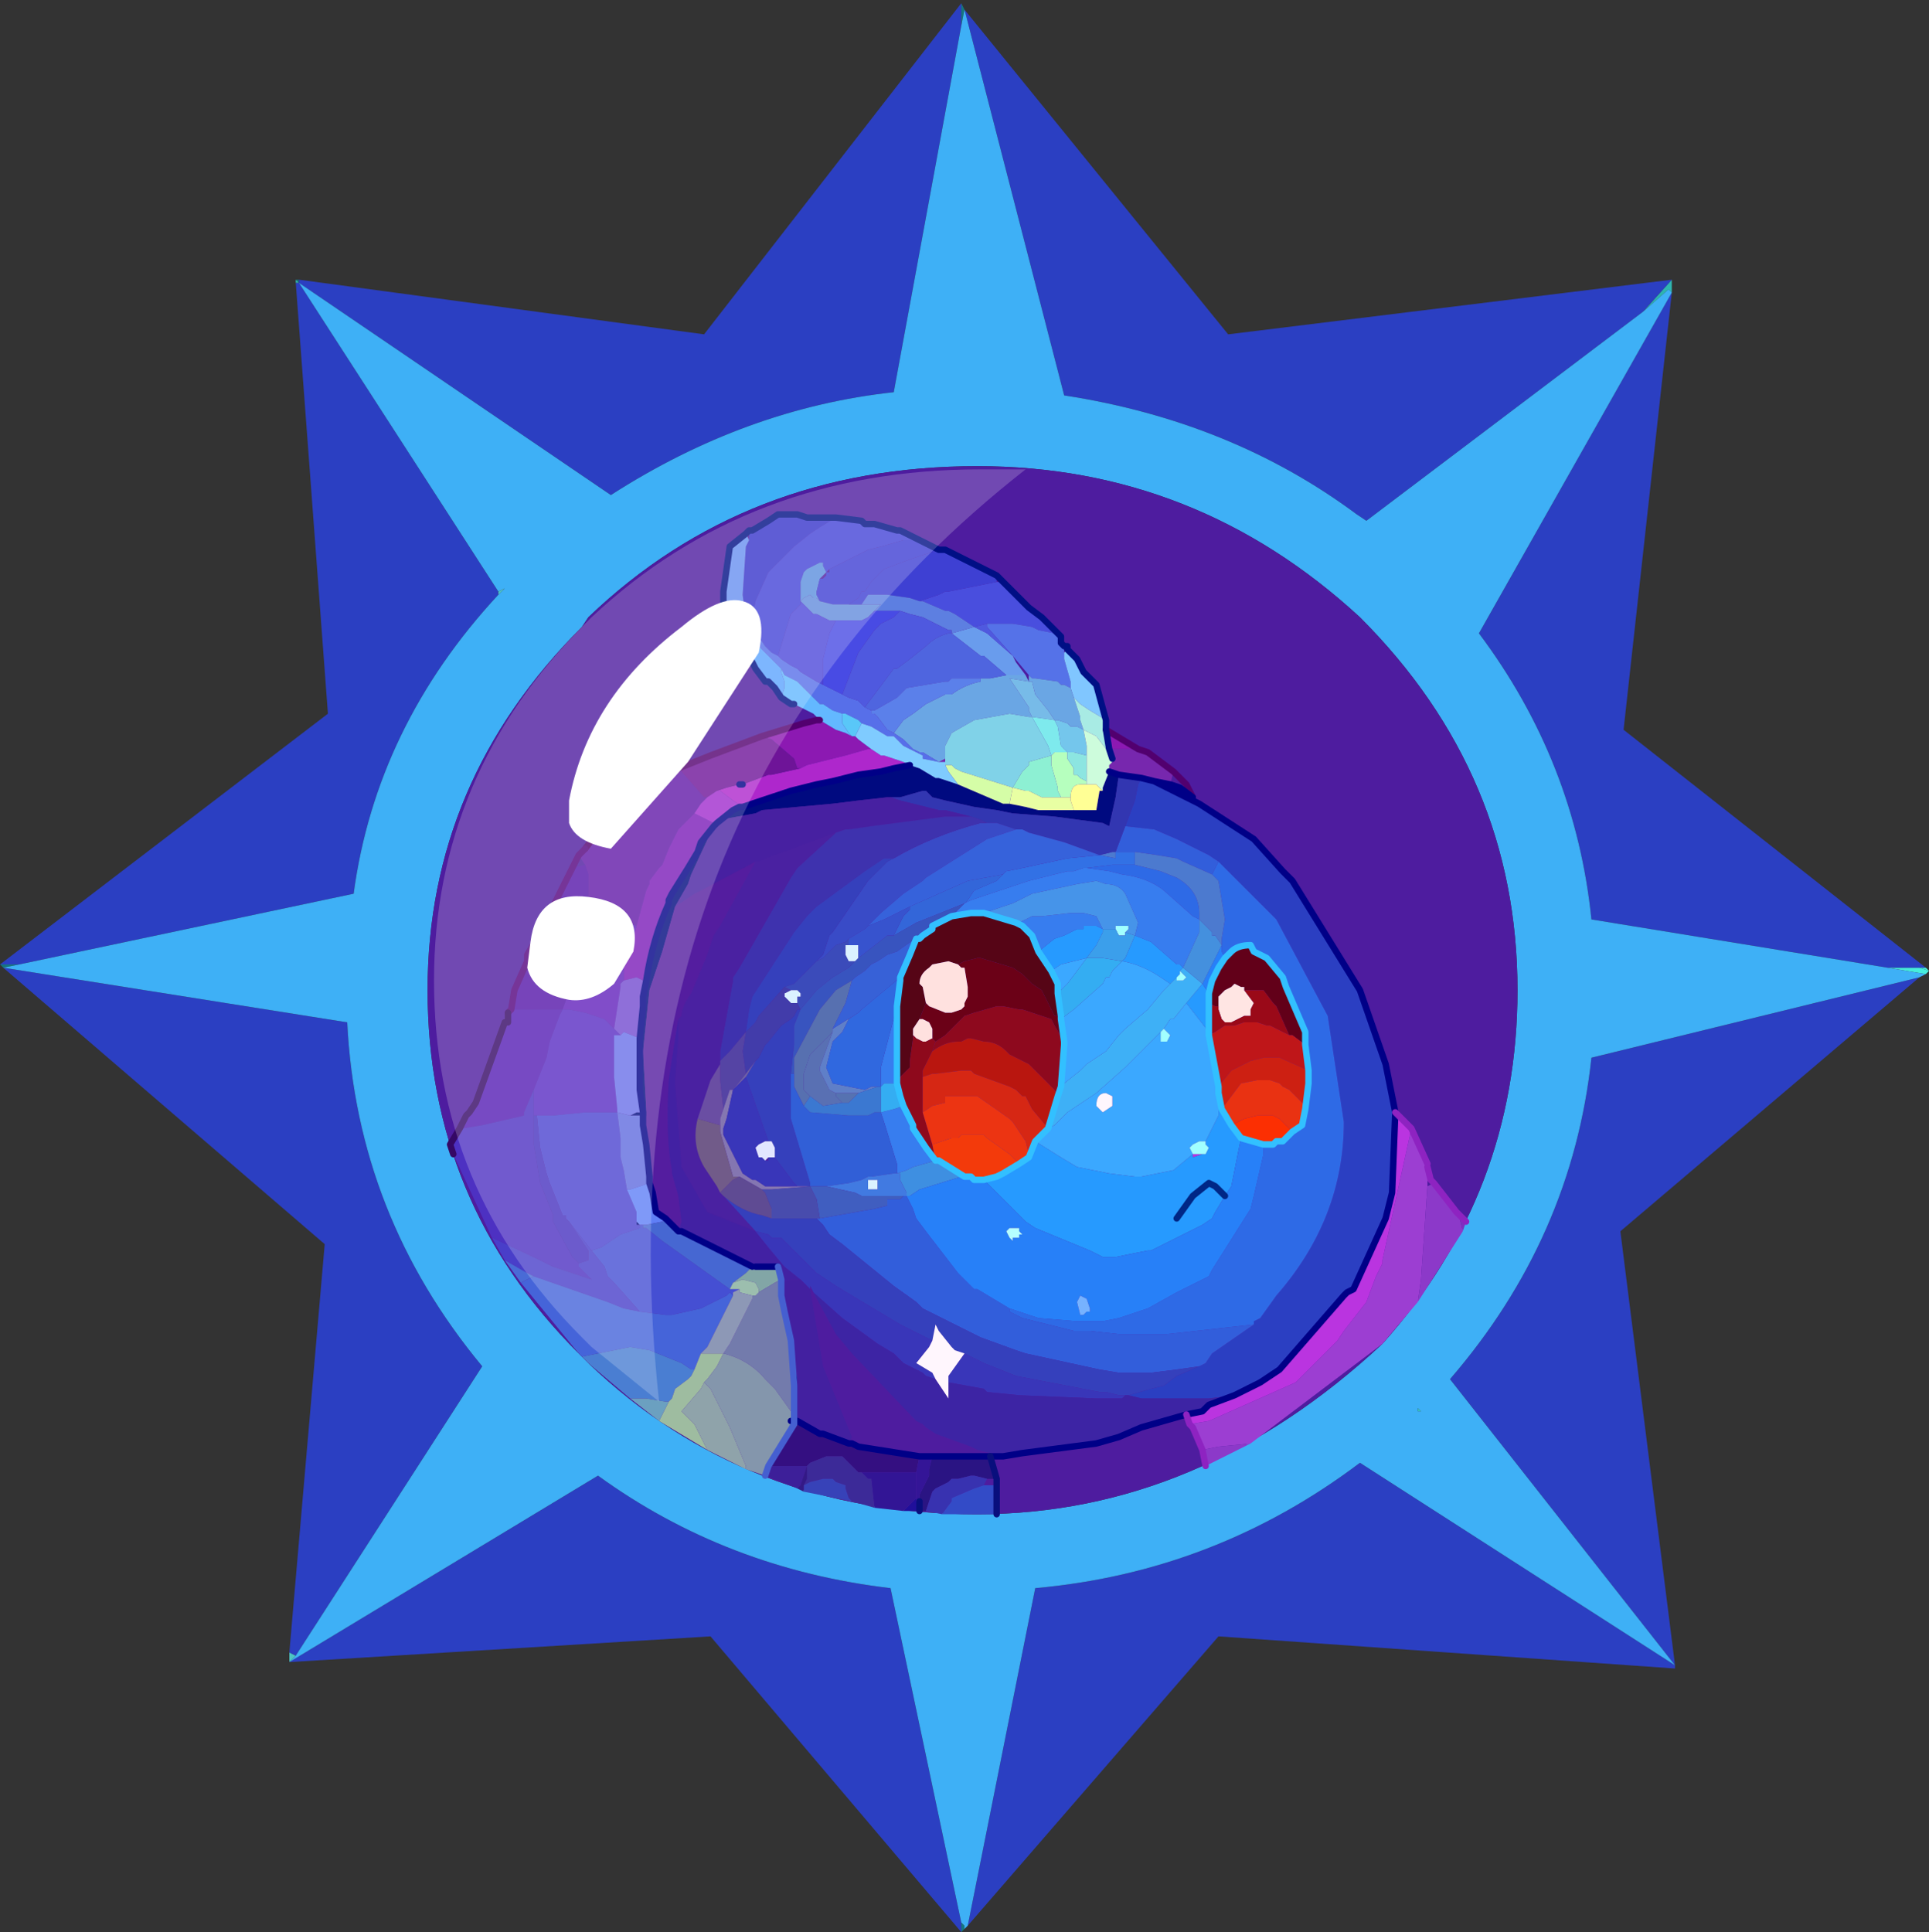 <?xml version="1.0" encoding="UTF-8" standalone="no"?>
<svg xmlns:ffdec="https://www.free-decompiler.com/flash" xmlns:xlink="http://www.w3.org/1999/xlink" ffdec:objectType="frame" height="30.05px" width="30.0px" xmlns="http://www.w3.org/2000/svg">
  <rect width="100%" height="100%" fill="#333333" stroke="none"/>
  <g transform="matrix(1.0, 0.0, 0.0, 1.0, 0.0, 0.0)">
    <use ffdec:characterId="1" height="30.0" transform="matrix(1.0, 0.0, 0.0, 1.0, 0.0, 0.0)" width="30.0" xlink:href="#shape0"/>
    <use ffdec:characterId="3" height="30.0" transform="matrix(1.0, 0.0, 0.0, 1.0, 0.0, 0.05)" width="30.0" xlink:href="#sprite0"/>
  </g>
  <defs>
    <g id="shape0" transform="matrix(1.0, 0.0, 0.0, 1.0, 0.0, 0.0)">
      <path d="M0.0 0.0 L30.0 0.0 30.0 30.0 0.0 30.0 0.0 0.0" fill="#33cc66" fill-opacity="0.0" fill-rule="evenodd" stroke="none"/>
    </g>
    <g id="sprite0" transform="matrix(1.0, 0.0, 0.0, 1.0, 0.0, 0.0)">
      <use ffdec:characterId="2" height="30.0" transform="matrix(1.0, 0.0, 0.0, 1.0, 0.0, 0.0)" width="30.0" xlink:href="#shape1"/>
    </g>
    <g id="shape1" transform="matrix(1.0, 0.0, 0.0, 1.0, 0.0, 0.0)">
      <path d="M26.0 4.3 L26.0 4.5 25.95 4.45 25.55 4.8 26.0 4.3 M29.95 15.0 L30.0 15.05 29.85 15.0 29.95 15.0" fill="url(#gradient0)" fill-rule="evenodd" stroke="none"/>
      <path d="M30.0 15.05 L29.95 15.1 29.35 15.0 29.85 15.0 30.0 15.05" fill="url(#gradient1)" fill-rule="evenodd" stroke="none"/>
      <path d="M15.0 29.95 L14.95 30.0 14.95 29.85 15.0 29.9 15.0 29.95 M22.1 21.9 L22.05 21.9 22.05 21.85 22.1 21.9" fill="url(#gradient2)" fill-rule="evenodd" stroke="none"/>
      <path d="M14.95 0.0 L15.0 0.1 14.95 0.35 14.95 0.0" fill="url(#gradient3)" fill-rule="evenodd" stroke="none"/>
      <path d="M4.6 4.3 L4.65 4.3 4.65 4.35 4.6 4.3" fill="url(#gradient4)" fill-rule="evenodd" stroke="none"/>
      <path d="M4.6 4.35 L4.6 4.3 4.65 4.35 4.6 4.35" fill="url(#gradient5)" fill-rule="evenodd" stroke="none"/>
      <path d="M4.5 25.8 L4.5 25.65 4.6 25.7 4.5 25.8 M7.75 9.15 L7.85 9.1 7.75 9.2 7.75 9.15" fill="#4dc4c2" fill-rule="evenodd" stroke="none"/>
      <path d="M0.05 15.0 L0.0 14.95 0.3 14.95 0.05 15.0" fill="url(#gradient6)" fill-rule="evenodd" stroke="none"/>
      <path d="M26.0 4.3 L25.55 4.8 21.25 8.05 21.1 7.95 Q19.15 6.5 16.55 6.1 L15.0 0.1 19.1 5.15 26.0 4.3 M26.0 4.5 L25.25 11.3 29.95 15.0 29.85 15.0 29.35 15.0 24.75 14.25 Q24.5 11.8 23.0 9.8 L26.0 4.5 M29.85 15.15 L25.2 19.1 26.05 25.85 26.05 25.9 18.95 25.4 15.05 29.9 16.1 24.65 Q18.9 24.4 21.15 22.7 L26.05 25.85 22.55 21.4 Q24.45 19.2 24.75 16.4 L29.85 15.15 M14.95 30.0 L11.05 25.4 4.5 25.8 9.3 22.9 Q11.3 24.35 13.85 24.65 L14.95 29.85 14.95 30.0 M4.5 25.65 L5.05 19.3 0.05 15.0 5.4 15.85 Q5.55 18.85 7.5 21.2 L4.6 25.7 4.5 25.65 M0.0 14.95 L5.1 11.05 4.6 4.35 4.65 4.35 7.75 9.15 7.75 9.2 Q5.85 11.25 5.5 13.85 L0.3 14.95 0.0 14.95 M4.65 4.3 L10.95 5.15 14.95 0.0 14.95 0.35 13.9 6.05 Q11.6 6.3 9.5 7.65 L4.65 4.35 4.65 4.3" fill="#2b3fc2" fill-rule="evenodd" stroke="none"/>
      <path d="M25.55 4.8 L25.95 4.45 26.0 4.5 23.0 9.8 Q24.5 11.8 24.75 14.25 L29.35 15.0 29.95 15.1 29.85 15.15 24.75 16.4 Q24.45 19.2 22.55 21.4 L26.05 25.85 21.15 22.7 Q18.9 24.4 16.1 24.65 L15.05 29.9 15.0 29.95 15.0 29.9 14.95 29.85 13.85 24.65 Q11.3 24.35 9.3 22.9 L4.5 25.8 4.6 25.7 7.5 21.2 Q5.55 18.85 5.4 15.85 L0.05 15.0 0.3 14.95 5.5 13.85 Q5.85 11.25 7.75 9.2 L7.85 9.1 7.75 9.15 4.65 4.35 9.5 7.65 Q11.6 6.3 13.9 6.05 L14.95 0.35 15.0 0.1 16.55 6.1 Q19.15 6.5 21.1 7.95 L21.25 8.05 25.55 4.8 M22.1 21.9 L22.05 21.85 22.05 21.9 22.1 21.9 M23.6 15.35 Q23.6 12.0 21.15 9.55 18.6 7.2 15.2 7.2 11.6 7.2 9.15 9.55 L9.05 9.7 Q6.65 12.1 6.65 15.35 6.65 18.65 9.0 21.0 L9.15 21.15 Q11.6 23.5 15.2 23.5 18.65 23.5 21.5 20.85 23.6 18.5 23.6 15.35" fill="#3eb0f6" fill-rule="evenodd" stroke="none"/>
      <path d="M23.6 15.35 Q23.6 18.5 21.5 20.85 18.65 23.5 15.2 23.5 11.6 23.5 9.15 21.15 L9.0 21.0 Q6.65 18.65 6.65 15.35 6.65 12.1 9.05 9.7 L9.15 9.55 Q11.6 7.2 15.2 7.2 18.6 7.2 21.15 9.55 23.6 12.0 23.6 15.35" fill="#4e1c9f" fill-rule="evenodd" stroke="none"/>
      <path d="M11.95 22.75 L12.35 22.1 12.35 22.05 12.3 22.05 12.3 22.0 12.35 22.0 12.4 22.0 12.4 22.05 12.75 22.25 12.8 22.25 13.2 22.4 13.25 22.4 13.35 22.45 14.3 22.6 14.25 22.85 13.8 22.85 13.4 22.85 13.35 22.85 13.25 22.75 13.2 22.7 13.1 22.6 13.0 22.6 12.85 22.6 12.6 22.7 12.55 22.75 12.35 22.75 12.3 22.75 11.95 22.75 M12.35 22.05 L12.35 22.0 12.35 22.05 12.4 22.05 12.35 22.05" fill="#340f81" fill-rule="evenodd" stroke="none"/>
      <path d="M11.9 22.9 L11.95 22.75 12.3 22.75 12.35 22.75 12.55 22.75 12.45 23.05 12.4 23.1 11.9 22.9" fill="#3d1f99" fill-rule="evenodd" stroke="none"/>
      <path d="M14.3 23.3 L14.3 23.45 14.05 23.45 14.25 23.25 14.25 23.3 14.3 23.3" fill="#200f9b" fill-rule="evenodd" stroke="none"/>
      <path d="M13.6 23.4 L13.55 22.95 13.5 22.95 13.4 22.85 13.8 22.85 14.25 22.85 14.25 23.25 14.05 23.45 13.6 23.4" fill="#321595" fill-rule="evenodd" stroke="none"/>
      <path d="M15.35 22.95 L15.15 22.9 15.1 22.9 14.9 22.95 14.8 22.95 14.75 23.0 14.55 23.1 14.5 23.15 14.45 23.3 14.4 23.45 14.3 23.45 14.3 23.3 14.3 23.2 14.45 22.9 14.45 22.8 14.5 22.6 15.05 22.6 15.15 22.6 15.4 22.6 15.5 22.95 15.35 22.95" fill="#2a1483" fill-rule="evenodd" stroke="none"/>
      <path d="M14.4 23.45 L14.45 23.3 14.5 23.15 14.55 23.1 14.75 23.0 14.8 22.95 14.9 22.95 15.1 22.9 15.15 22.9 15.35 22.95 15.3 23.05 15.15 23.1 14.8 23.25 14.8 23.3 14.65 23.5 14.4 23.45" fill="#3832b0" fill-rule="evenodd" stroke="none"/>
      <path d="M14.25 22.85 L14.3 22.6 14.4 22.6 14.5 22.6 14.45 22.8 14.45 22.9 14.3 23.2 14.3 23.3 14.25 23.3 14.25 23.25 14.25 22.85" fill="#341597" fill-rule="evenodd" stroke="none"/>
      <path d="M14.65 23.5 L14.8 23.3 14.8 23.25 15.15 23.1 15.3 23.05 15.5 23.05 15.5 23.35 15.5 23.5 15.2 23.5 14.65 23.5" fill="#334bc7" fill-rule="evenodd" stroke="none"/>
      <path d="M22.2 18.1 L22.2 18.4 22.1 19.85 22.05 20.2 21.5 20.85 19.45 22.4 18.95 22.45 18.7 22.5 18.55 22.15 18.5 22.1 18.8 22.05 20.15 21.45 20.75 20.85 20.8 20.8 20.9 20.65 21.25 20.2 21.4 19.8 21.5 19.6 21.5 19.55 21.95 17.5 22.2 18.05 22.2 18.1" fill="#9c3ed2" fill-rule="evenodd" stroke="none"/>
      <path d="M22.2 18.4 L22.3 18.35 22.65 18.8 22.7 18.9 22.75 19.1 22.05 20.2 22.1 19.85 22.2 18.4 M18.7 22.5 L18.95 22.45 19.45 22.4 18.75 22.75 18.7 22.5" fill="#8c39c9" fill-rule="evenodd" stroke="none"/>
      <path d="M22.75 19.1 L22.7 18.9 22.65 18.8 22.8 18.95 22.75 19.1" fill="#7d2fc0" fill-rule="evenodd" stroke="none"/>
      <path d="M19.2 21.65 L19.6 21.45 19.9 21.25 20.9 20.1 20.95 20.05 21.05 20.0 21.55 18.9 21.65 18.5 21.7 17.25 21.95 17.5 21.5 19.55 21.5 19.6 21.4 19.8 21.25 20.2 20.9 20.65 20.8 20.8 20.75 20.85 20.15 21.45 18.8 22.05 18.5 22.1 18.45 21.95 18.7 21.9 18.8 21.8 19.2 21.65 M18.55 17.9 L18.7 17.9 18.55 17.95 18.55 17.9" fill="#ba34e0" fill-rule="evenodd" stroke="none"/>
      <path d="M14.15 11.85 L14.3 11.9 14.55 12.05 14.6 12.05 14.9 12.15 15.6 12.45 15.7 12.45 15.95 12.5 16.15 12.55 16.2 12.55 16.35 12.55 16.4 12.55 16.6 12.55 16.7 12.55 16.95 12.55 17.05 12.55 17.1 12.25 17.15 12.25 17.15 12.2 17.25 11.95 17.4 12.0 17.35 12.35 17.25 12.8 17.15 12.75 16.4 12.65 15.75 12.6 15.5 12.55 15.15 12.5 14.7 12.4 14.5 12.35 14.4 12.25 14.35 12.25 14.0 12.35 13.85 12.35 13.8 12.35 13.35 12.4 12.95 12.45 12.4 12.5 11.85 12.55 11.75 12.6 11.2 12.7 11.15 12.75 11.4 12.55 11.5 12.5 11.55 12.5 12.3 12.25 12.7 12.15 12.95 12.1 13.35 12.0 13.7 11.95 13.9 11.9 14.15 11.85 M10.05 15.2 Q10.15 14.55 10.4 14.0 L10.4 13.95 10.45 13.85 10.7 13.45 10.85 13.2 10.9 13.05 11.1 12.8 10.75 13.55 10.7 13.7 10.5 14.05 10.3 14.75 10.2 15.05 10.1 15.35 10.0 16.3 10.05 17.2 10.05 17.3 10.0 17.4 10.0 17.3 9.8 17.3 9.9 17.25 10.0 17.25 9.95 16.9 9.95 16.4 9.95 16.1 10.0 15.6 10.0 15.45 10.05 15.2 M9.95 19.0 L9.9 19.0 9.9 18.95 9.95 19.0 M10.0 17.25 L10.0 17.3 10.0 17.25 M12.35 21.9 L12.35 21.55 12.35 21.5 12.3 20.8 12.2 20.35 12.15 20.1 12.15 20.0 12.4 21.4 12.4 22.0 12.35 22.0 12.35 21.9 12.35 22.0 12.3 22.0 12.3 21.9 12.35 21.9" fill="#000a80" fill-rule="evenodd" stroke="none"/>
      <path d="M10.0 17.45 L10.05 17.3 10.05 17.2 10.0 16.3 10.1 15.35 10.2 15.05 10.3 14.75 10.5 14.05 10.8 13.85 10.9 13.8 11.75 13.35 11.2 14.35 11.1 14.5 11.0 14.8 10.75 15.4 Q10.6 15.6 10.6 15.75 L10.55 15.8 10.5 16.1 10.4 16.75 Q10.35 17.65 10.45 18.15 L10.45 18.2 10.55 18.55 10.6 18.95 10.55 19.1 10.4 18.95 10.35 18.9 10.2 18.8 10.15 18.5 10.1 18.35 10.1 18.25 10.05 17.75 10.0 17.45" fill="#541d9f" fill-rule="evenodd" stroke="none"/>
      <path d="M19.5 20.55 L19.5 20.5 19.6 20.45 19.85 20.1 Q20.9 18.9 20.9 17.4 L20.65 15.75 19.85 14.25 18.95 13.35 18.8 13.25 18.3 13.0 17.95 12.85 17.5 12.8 17.65 12.4 17.7 12.15 17.75 12.05 17.95 12.1 18.65 12.45 19.5 13.0 19.95 13.5 20.1 13.65 21.15 15.35 21.55 16.5 21.7 17.25 21.65 18.5 21.55 18.9 21.05 20.0 20.95 20.05 20.9 20.1 19.9 21.25 19.6 21.45 19.2 21.65 18.8 21.7 18.7 21.7 18.4 21.7 18.35 21.7 18.05 21.7 17.85 21.7 17.75 21.7 17.55 21.65 17.9 21.55 18.1 21.5 18.3 21.35 18.65 21.2 18.75 21.15 18.85 21.0 19.5 20.55" fill="#2b3fc2" fill-rule="evenodd" stroke="none"/>
      <path d="M15.7 20.3 L15.7 20.35 15.9 20.45 16.1 20.5 16.3 20.55 16.7 20.65 16.8 20.65 16.95 20.65 17.4 20.7 17.75 20.7 18.15 20.7 19.5 20.55 18.85 21.0 18.75 21.15 18.65 21.2 18.3 21.25 17.9 21.3 17.75 21.3 17.4 21.3 17.1 21.25 15.95 21.0 15.8 20.95 15.25 20.75 14.35 20.3 14.25 20.2 13.9 19.95 13.1 19.3 12.9 19.15 12.8 19.0 12.7 18.9 12.75 18.9 13.6 18.75 13.8 18.7 13.8 18.6 14.0 18.6 14.05 18.55 14.1 18.55 14.2 18.75 14.25 18.9 14.4 19.1 14.9 19.75 15.0 19.85 15.15 20.0 15.2 20.0 15.7 20.3 M18.95 13.35 L18.85 13.55 18.4 13.35 18.3 13.3 18.0 13.25 17.65 13.2 17.4 13.2 17.35 13.2 17.5 12.8 17.95 12.85 18.3 13.0 18.8 13.25 18.95 13.35" fill="#325edb" fill-rule="evenodd" stroke="none"/>
      <path d="M20.3 16.2 L20.3 16.0 20.0 15.3 19.95 15.15 19.7 14.85 19.5 14.75 19.45 14.65 Q19.25 14.65 19.15 14.75 L19.05 14.85 19.0 14.75 19.0 14.65 19.0 14.55 19.05 14.25 18.95 13.65 18.9 13.6 18.85 13.55 18.95 13.35 19.85 14.25 20.65 15.75 20.9 17.4 Q20.9 18.9 19.85 20.1 L19.6 20.45 19.5 20.5 19.5 20.55 18.15 20.7 17.75 20.7 17.4 20.7 16.95 20.65 16.8 20.65 16.7 20.65 16.3 20.55 16.1 20.5 15.9 20.45 15.7 20.35 15.7 20.3 15.85 20.35 16.15 20.45 16.75 20.5 16.85 20.5 16.9 20.5 17.05 20.5 17.15 20.5 17.4 20.45 17.85 20.3 18.3 20.05 18.8 19.8 18.85 19.7 19.45 18.75 19.5 18.55 19.65 17.9 19.65 17.75 19.7 17.75 19.8 17.75 19.85 17.7 19.95 17.7 20.1 17.55 20.25 17.45 20.3 17.2 20.35 16.8 20.35 16.6 20.3 16.2 M17.65 13.4 L18.05 13.5 18.3 13.6 Q18.65 13.8 18.65 14.15 L18.65 14.25 18.55 14.2 18.1 13.8 Q17.85 13.6 17.45 13.55 L17.25 13.5 16.9 13.45 17.3 13.4 17.4 13.4 17.55 13.4 17.65 13.4" fill="#2e6ae6" fill-rule="evenodd" stroke="none"/>
      <path d="M18.85 13.55 L18.9 13.6 18.95 13.65 19.05 14.25 19.0 14.55 19.0 14.65 18.9 14.5 18.85 14.5 18.85 14.45 18.65 14.25 18.65 14.15 Q18.65 13.8 18.3 13.6 L18.05 13.5 17.65 13.4 17.65 13.2 18.0 13.25 18.3 13.3 18.4 13.35 18.85 13.55 M17.35 13.2 L17.35 13.3 17.1 13.25 17.3 13.2 17.35 13.2" fill="#4c7acf" fill-rule="evenodd" stroke="none"/>
      <path d="M17.75 12.05 L17.7 12.15 17.65 12.4 17.5 12.8 17.35 13.2 17.3 13.2 17.1 13.25 16.55 13.05 16.0 12.9 15.9 12.85 15.8 12.85 15.65 12.8 15.5 12.75 15.35 12.75 15.25 12.7 15.1 12.65 14.7 12.55 14.6 12.55 14.0 12.4 13.85 12.35 14.0 12.35 14.35 12.25 14.4 12.25 14.5 12.35 14.7 12.4 15.15 12.5 15.5 12.55 15.75 12.6 16.4 12.65 17.15 12.75 17.25 12.8 17.35 12.35 17.4 12.0 17.75 12.05" fill="#3236b1" fill-rule="evenodd" stroke="none"/>
      <path d="M17.65 13.4 L17.55 13.4 17.4 13.4 17.3 13.4 16.9 13.45 16.85 13.45 16.7 13.5 16.6 13.5 16.0 13.65 15.7 13.75 15.55 13.8 15.1 13.95 15.0 14.0 15.05 13.95 15.15 13.8 15.5 13.65 15.6 13.55 15.65 13.5 15.9 13.45 16.6 13.3 17.1 13.25 17.35 13.3 17.35 13.2 17.4 13.2 17.65 13.2 17.65 13.4" fill="#3271e5" fill-rule="evenodd" stroke="none"/>
      <path d="M16.9 13.45 L17.25 13.5 17.45 13.55 Q17.85 13.6 18.1 13.8 L18.55 14.2 18.65 14.25 18.65 14.45 18.4 15.0 18.35 14.95 18.3 14.95 17.9 14.6 17.65 14.5 17.7 14.3 17.5 13.85 Q17.4 13.7 17.2 13.7 L17.05 13.65 16.75 13.7 16.05 13.85 15.75 14.0 15.3 14.15 15.25 14.15 15.1 14.15 14.8 14.2 15.0 14.0 15.1 13.95 15.55 13.8 15.7 13.75 16.0 13.65 16.6 13.5 16.7 13.5 16.85 13.45 16.9 13.45 M15.8 14.3 L15.85 14.3 16.05 14.2 16.2 14.2 16.65 14.15 16.85 14.15 17.05 14.2 17.15 14.4 17.05 14.35 16.85 14.35 16.85 14.4 16.75 14.4 16.55 14.5 16.4 14.55 16.15 14.75 16.05 14.5 15.95 14.4 15.9 14.35 15.8 14.3 M14.6 14.3 L14.75 14.2 14.8 14.2 14.6 14.3 M13.95 15.6 L13.95 15.7 13.95 16.05 13.95 16.1 13.95 16.3 13.95 16.55 13.95 16.75 13.95 16.8 13.75 16.8 13.7 16.85 13.7 16.7 13.7 16.55 13.95 15.6 M13.95 18.2 L13.95 18.05 13.75 17.4 13.7 17.25 13.9 17.2 14.05 17.15 14.2 17.45 14.2 17.5 14.4 17.8 14.55 18.0 14.2 18.1 14.1 18.15 13.95 18.2" fill="#377def" fill-rule="evenodd" stroke="none"/>
      <path d="M15.3 14.15 L15.75 14.0 16.05 13.85 16.75 13.7 17.05 13.65 17.2 13.7 Q17.4 13.7 17.5 13.85 L17.7 14.3 17.65 14.5 17.5 14.45 17.55 14.4 17.55 14.35 17.35 14.35 17.35 14.4 17.15 14.4 17.05 14.2 16.85 14.15 16.65 14.15 16.2 14.2 16.05 14.2 15.85 14.3 15.8 14.3 15.3 14.15" fill="#4694e9" fill-rule="evenodd" stroke="none"/>
      <path d="M15.8 12.85 L15.65 12.9 15.35 13.0 14.4 13.6 14.35 13.65 14.05 13.85 13.7 14.15 13.5 14.35 13.45 14.4 13.2 14.55 13.15 14.6 13.0 14.65 12.8 14.85 12.7 14.9 12.8 14.8 12.9 14.5 12.95 14.45 13.5 13.65 13.8 13.35 13.9 13.3 Q14.5 12.95 15.25 12.75 L15.35 12.75 15.5 12.75 15.65 12.8 15.8 12.85" fill="#394bc7" fill-rule="evenodd" stroke="none"/>
      <path d="M17.1 13.25 L16.6 13.3 15.9 13.45 15.65 13.5 15.6 13.55 15.05 13.65 14.15 14.05 13.75 14.25 13.5 14.35 13.7 14.15 14.05 13.85 14.35 13.65 14.4 13.6 15.35 13.0 15.65 12.9 15.8 12.85 15.9 12.85 16.0 12.9 16.55 13.05 17.1 13.25" fill="#3662db" fill-rule="evenodd" stroke="none"/>
      <path d="M11.15 12.75 L11.2 12.7 11.75 12.6 11.85 12.55 12.4 12.5 12.95 12.45 13.35 12.4 13.8 12.35 13.85 12.35 14.0 12.4 14.6 12.55 14.7 12.55 15.1 12.65 14.7 12.65 13.55 12.8 13.2 12.85 13.15 12.85 13.0 12.9 12.2 13.2 12.05 13.25 11.8 13.35 11.75 13.35 10.9 13.8 10.8 13.85 10.5 14.05 10.7 13.7 10.75 13.55 11.1 12.8 11.15 12.75" fill="#4720a1" fill-rule="evenodd" stroke="none"/>
      <path d="M15.35 12.75 L15.25 12.75 Q14.5 12.95 13.9 13.3 L13.75 13.3 13.45 13.5 12.7 14.05 12.55 14.2 12.35 14.45 11.7 15.45 11.65 15.65 11.6 16.0 11.35 16.3 11.2 16.45 11.2 16.3 11.4 15.2 11.4 15.15 11.5 15.0 12.3 13.6 12.4 13.45 13.0 12.9 13.15 12.85 13.2 12.85 13.55 12.8 14.7 12.65 15.1 12.65 15.25 12.7 15.35 12.75" fill="#3e32ae" fill-rule="evenodd" stroke="none"/>
      <path d="M15.6 13.55 L15.5 13.65 15.15 13.8 15.05 13.95 15.0 14.0 14.5 14.2 14.25 14.3 13.9 14.5 14.05 14.2 14.15 14.1 14.15 14.05 15.05 13.65 15.6 13.55" fill="#3366d9" fill-rule="evenodd" stroke="none"/>
      <path d="M13.9 13.3 L13.8 13.35 13.5 13.65 12.95 14.45 12.9 14.5 12.8 14.8 12.7 14.9 12.55 15.05 12.45 15.15 12.35 15.25 12.2 15.3 11.8 15.75 11.75 15.85 11.6 16.0 11.65 15.65 11.7 15.45 12.35 14.45 12.55 14.2 12.7 14.05 13.45 13.5 13.75 13.3 13.9 13.3 M12.45 15.65 L12.35 15.9 12.35 16.2 12.3 16.65 12.3 16.85 12.3 17.1 12.3 17.35 12.6 18.35 12.6 18.4 12.4 18.4 12.35 18.35 12.05 17.95 12.05 17.8 12.0 17.7 11.95 17.7 11.6 16.7 11.75 16.45 11.8 16.4 11.9 16.2 11.95 16.15 12.15 15.9 12.3 15.8 12.35 15.75 12.4 15.65 12.45 15.65 M11.75 19.1 L11.25 18.55 Q11.55 18.8 11.85 18.85 L12.0 18.9 12.05 18.9 12.3 18.9 12.7 18.9 12.8 19.0 12.9 19.15 13.1 19.3 13.9 19.95 14.25 20.2 14.35 20.3 15.25 20.75 15.8 20.95 15.95 21.0 17.1 21.25 17.4 21.3 17.75 21.3 17.9 21.3 18.3 21.25 18.65 21.2 18.3 21.35 18.1 21.5 17.9 21.55 17.55 21.65 17.5 21.65 17.4 21.65 17.2 21.6 17.1 21.6 15.8 21.35 15.3 21.15 15.0 21.0 14.85 20.95 14.8 20.9 14.6 20.65 14.55 20.55 14.5 20.8 14.4 20.75 14.3 20.7 14.0 20.55 13.0 19.95 12.85 19.85 12.7 19.75 12.65 19.7 12.55 19.6 12.2 19.25 12.15 19.2 12.1 19.2 12.0 19.2 11.95 19.15 11.75 19.1" fill="#3540bc" fill-rule="evenodd" stroke="none"/>
      <path d="M13.0 12.9 L12.4 13.45 12.3 13.6 11.5 15.0 11.4 15.15 11.4 15.2 11.2 16.3 11.2 16.45 11.2 16.5 11.05 16.75 10.85 17.35 Q10.75 17.75 10.95 18.1 L11.15 18.4 11.2 18.5 11.25 18.55 11.75 19.1 11.5 19.0 11.0 18.8 10.6 18.1 10.5 16.8 10.5 16.75 10.55 16.1 10.55 15.8 10.6 15.75 Q10.6 15.6 10.75 15.4 L11.0 14.8 11.1 14.5 11.2 14.35 11.75 13.35 11.8 13.35 12.05 13.25 12.2 13.2 13.0 12.9" fill="#4a21a1" fill-rule="evenodd" stroke="none"/>
      <path d="M12.7 14.9 L12.8 14.85 13.0 14.65 13.15 14.6 13.2 14.55 13.2 14.65 13.15 14.65 13.15 14.8 13.2 14.9 13.3 14.9 13.2 15.0 12.95 15.15 12.7 15.35 12.45 15.65 12.4 15.55 12.4 15.45 12.45 15.45 12.45 15.4 12.4 15.35 12.3 15.35 12.2 15.3 12.35 15.25 12.45 15.15 12.55 15.05 12.7 14.9" fill="#3b4bba" fill-rule="evenodd" stroke="none"/>
      <path d="M13.35 14.85 L13.3 14.9 13.2 14.9 13.15 14.8 13.15 14.65 13.2 14.65 13.25 14.65 13.35 14.65 13.35 14.85 M12.4 15.55 L12.3 15.55 12.2 15.45 12.2 15.4 12.3 15.35 12.4 15.35 12.45 15.4 12.45 15.45 12.4 15.45 12.4 15.55 M13.5 18.4 L13.5 18.3 13.65 18.3 13.65 18.35 13.65 18.45 13.5 18.45 13.5 18.4" fill="#dbf2ff" fill-rule="evenodd" stroke="none"/>
      <path d="M12.3 15.35 L12.2 15.4 12.2 15.45 12.3 15.55 12.4 15.55 12.45 15.65 12.4 15.65 12.35 15.75 12.3 15.8 12.15 15.9 11.95 16.15 11.9 16.2 11.8 16.4 11.75 16.45 11.6 16.65 11.55 16.3 11.6 16.0 11.75 15.85 11.8 15.75 12.2 15.3 12.3 15.35" fill="#423caa" fill-rule="evenodd" stroke="none"/>
      <path d="M11.2 16.45 L11.35 16.3 11.6 16.0 11.55 16.3 11.6 16.65 11.4 16.9 11.35 16.9 11.25 17.2 11.2 16.75 11.2 16.65 11.2 16.5 11.2 16.45" fill="#5544a4" fill-rule="evenodd" stroke="none"/>
      <path d="M15.0 14.0 L14.8 14.2 14.75 14.2 14.6 14.3 14.5 14.35 14.5 14.4 14.35 14.5 14.3 14.5 13.95 14.75 13.8 14.8 13.65 14.9 13.55 14.95 13.45 15.05 13.3 15.15 13.25 15.2 13.0 15.35 12.75 15.65 12.35 16.4 12.35 16.65 12.3 16.65 12.35 16.2 12.35 15.9 12.45 15.65 12.7 15.35 12.95 15.15 13.2 15.0 13.3 14.9 13.35 14.85 13.8 14.5 13.9 14.5 14.25 14.3 14.5 14.2 15.0 14.0" fill="#3854bf" fill-rule="evenodd" stroke="none"/>
      <path d="M12.35 16.65 L12.35 16.4 12.75 15.65 13.0 15.35 13.25 15.2 13.15 15.55 13.1 15.65 12.95 15.95 12.95 16.0 12.6 16.35 12.5 16.65 12.5 16.75 12.5 16.85 12.5 16.9 12.6 17.0 12.5 17.15 12.35 16.85 12.35 16.65" fill="#5770b0" fill-rule="evenodd" stroke="none"/>
      <path d="M12.3 16.65 L12.35 16.65 12.35 16.85 12.5 17.15 12.55 17.2 12.6 17.25 13.2 17.3 13.4 17.3 13.5 17.3 13.6 17.25 13.7 17.25 13.75 17.4 13.95 18.05 13.95 18.2 13.9 18.2 13.55 18.25 13.5 18.25 13.4 18.3 13.2 18.35 12.85 18.4 12.65 18.4 12.6 18.4 12.6 18.35 12.3 17.35 12.3 17.1 12.3 16.85 12.3 16.65" fill="#315fd7" fill-rule="evenodd" stroke="none"/>
      <path d="M12.6 17.0 L12.5 16.9 12.5 16.85 12.5 16.75 12.5 16.65 12.6 16.35 12.95 16.0 12.75 16.55 12.75 16.6 12.9 16.9 13.0 16.95 13.0 17.0 13.1 17.1 12.8 17.15 12.6 17.0" fill="#5970b3" fill-rule="evenodd" stroke="none"/>
      <path d="M13.0 16.95 L12.9 16.9 12.75 16.6 12.75 16.55 12.95 16.0 12.95 15.95 13.35 15.7 13.2 15.8 13.1 16.0 12.95 16.15 12.85 16.55 12.95 16.8 13.45 16.9 13.55 16.85 13.65 16.85 13.35 16.95 13.25 16.95 13.0 16.95" fill="#5f7fc8" fill-rule="evenodd" stroke="none"/>
      <path d="M13.7 17.25 L13.6 17.25 13.5 17.3 13.4 17.3 13.2 17.3 12.6 17.25 12.55 17.2 12.5 17.15 12.6 17.0 12.8 17.15 13.1 17.1 13.2 17.1 13.35 16.95 13.65 16.85 13.7 16.85 13.7 17.25" fill="#3b78d1" fill-rule="evenodd" stroke="none"/>
      <path d="M11.6 16.65 L11.75 16.45 11.6 16.7 11.5 16.8 11.4 16.9 11.6 16.65" fill="#6f63a5" fill-rule="evenodd" stroke="none"/>
      <path d="M11.7 19.65 L10.8 19.2 10.6 19.1 10.55 19.1 10.6 18.95 10.55 18.55 10.45 18.2 10.45 18.15 Q10.35 17.65 10.4 16.75 L10.5 16.1 10.55 15.8 10.55 16.1 10.5 16.75 10.5 16.8 10.6 18.1 11.0 18.8 11.5 19.0 11.75 19.1 11.95 19.35 12.2 19.65 12.45 19.85 12.4 19.85 12.3 19.85 12.15 19.9 12.15 19.85 12.1 19.65 11.75 19.65 11.7 19.65" fill="#4221a3" fill-rule="evenodd" stroke="none"/>
      <path d="M10.85 17.35 L11.05 16.75 11.2 16.5 11.2 16.65 11.2 16.75 11.25 17.2 11.2 17.35 11.2 17.45 10.85 17.35" fill="#6a4ea3" fill-rule="evenodd" stroke="none"/>
      <path d="M11.4 16.9 L11.3 17.35 11.25 17.5 11.25 17.6 11.5 18.1 11.55 18.2 11.7 18.3 11.75 18.3 11.9 18.4 12.0 18.4 12.4 18.4 12.6 18.4 12.0 18.45 11.85 18.45 11.5 18.25 11.4 18.25 11.2 17.55 11.2 17.45 11.2 17.35 11.25 17.2 11.35 16.9 11.4 16.9" fill="#8476b1" fill-rule="evenodd" stroke="none"/>
      <path d="M11.4 16.9 L11.5 16.8 11.6 16.7 11.95 17.7 11.9 17.7 11.8 17.75 11.75 17.8 11.8 17.95 11.85 17.95 11.9 18.0 11.95 18.0 11.95 17.95 12.05 17.95 12.35 18.35 12.4 18.4 12.0 18.4 11.9 18.4 11.75 18.3 11.7 18.3 11.55 18.2 11.5 18.1 11.25 17.6 11.25 17.5 11.3 17.35 11.4 16.9 M11.75 19.1 L11.95 19.15 12.0 19.2 12.1 19.2 12.15 19.2 12.2 19.25 12.55 19.6 12.65 19.7 12.7 19.75 12.85 19.85 13.0 19.95 14.0 20.55 14.3 20.7 14.4 20.75 14.5 20.8 14.45 20.9 14.25 21.15 14.5 21.3 14.55 21.4 14.4 21.35 14.35 21.3 14.05 21.15 13.9 21.0 13.65 20.85 13.1 20.45 12.65 20.05 12.6 19.95 12.6 20.0 12.55 19.95 12.45 19.85 12.2 19.65 11.95 19.35 11.75 19.1 M15.0 21.0 L15.3 21.15 15.8 21.35 17.1 21.6 17.2 21.6 17.4 21.65 17.5 21.65 17.45 21.7 17.05 21.7 15.85 21.65 15.35 21.6 15.3 21.55 14.75 21.45 14.75 21.35 15.0 21.0" fill="#3936b9" fill-rule="evenodd" stroke="none"/>
      <path d="M13.5 14.35 L13.75 14.25 14.15 14.05 14.15 14.1 14.05 14.2 13.9 14.5 13.8 14.5 13.35 14.85 13.35 14.65 13.25 14.65 13.2 14.65 13.2 14.55 13.45 14.4 13.5 14.35" fill="#3753ce" fill-rule="evenodd" stroke="none"/>
      <path d="M13.25 15.2 L13.3 15.15 13.45 15.05 13.55 14.95 13.65 14.9 13.8 14.8 13.95 14.75 14.3 14.5 14.35 14.5 14.3 14.55 14.25 14.55 14.15 14.8 14.0 15.15 13.4 15.65 13.35 15.7 12.95 15.95 13.1 15.65 13.15 15.55 13.25 15.2" fill="#3761d7" fill-rule="evenodd" stroke="none"/>
      <path d="M14.0 15.15 L14.0 15.2 13.95 15.6 13.7 16.55 13.7 16.7 13.7 16.85 13.65 16.85 13.55 16.85 13.45 16.9 12.95 16.8 12.85 16.55 12.95 16.15 13.1 16.0 13.2 15.8 13.35 15.7 13.4 15.65 14.0 15.15" fill="#3068df" fill-rule="evenodd" stroke="none"/>
      <path d="M18.8 15.4 L18.8 15.55 18.8 15.65 18.8 15.85 18.8 16.0 18.45 15.55 18.7 15.25 18.8 15.4 M19.0 17.2 L19.15 17.45 19.3 17.65 19.15 18.4 19.05 18.55 18.9 18.8 18.85 18.9 18.7 19.0 17.9 19.4 17.85 19.4 17.35 19.5 17.15 19.5 16.95 19.4 16.1 19.05 15.95 18.95 15.9 18.9 15.85 18.85 15.8 18.8 15.7 18.7 15.4 18.4 15.3 18.3 15.5 18.25 15.6 18.2 15.85 18.05 16.0 17.95 16.1 17.7 16.5 17.95 16.75 18.1 17.25 18.2 17.65 18.25 17.75 18.25 18.25 18.15 18.55 17.9 18.55 17.95 18.7 17.9 18.75 17.9 18.8 17.8 18.75 17.75 18.75 17.7 18.95 17.3 18.95 16.95 19.0 17.2 M18.35 15.05 L18.35 15.1 18.3 15.15 18.2 15.25 18.05 15.15 Q17.75 14.95 17.45 14.9 L17.5 14.85 17.65 14.5 17.9 14.6 18.3 14.95 18.35 14.95 18.4 15.0 18.35 15.05 M16.35 15.05 L16.15 14.75 16.4 14.55 16.55 14.5 16.75 14.4 16.85 14.4 16.85 14.35 17.05 14.35 17.15 14.4 17.15 14.45 17.05 14.65 16.9 14.85 16.5 14.95 16.35 15.05 M18.3 18.9 L18.55 18.55 18.8 18.35 18.9 18.4 19.05 18.55 18.9 18.4 18.8 18.35 18.55 18.55 18.3 18.9" fill="#269aff" fill-rule="evenodd" stroke="none"/>
      <path d="M16.5 15.75 L16.45 15.4 16.6 15.25 16.9 14.85 17.1 14.85 17.15 14.85 17.45 14.9 17.3 15.05 17.25 15.15 17.2 15.15 17.15 15.25 16.7 15.65 16.5 15.8 16.5 15.75 M13.95 16.8 L14.0 17.0 14.05 17.15 13.9 17.2 13.7 17.25 13.7 16.85 13.75 16.8 13.95 16.8" fill="#34adf2" fill-rule="evenodd" stroke="none"/>
      <path d="M13.1 17.1 L13.0 17.0 13.0 16.95 13.25 16.95 13.35 16.95 13.2 17.1 13.1 17.1" fill="#5672b1" fill-rule="evenodd" stroke="none"/>
      <path d="M12.85 18.4 L13.2 18.35 13.4 18.3 13.5 18.25 13.55 18.25 13.9 18.2 13.95 18.2 14.0 18.2 14.0 18.3 14.1 18.5 14.1 18.55 14.05 18.55 14.0 18.55 13.9 18.55 13.75 18.55 13.6 18.55 13.4 18.55 13.3 18.5 12.85 18.4 M13.5 18.4 L13.5 18.45 13.65 18.45 13.65 18.35 13.65 18.3 13.5 18.3 13.5 18.4" fill="#417ae1" fill-rule="evenodd" stroke="none"/>
      <path d="M14.55 18.0 L14.6 18.0 15.0 18.25 14.95 18.25 14.3 18.45 14.15 18.55 14.1 18.55 14.1 18.5 14.0 18.3 14.0 18.2 13.95 18.2 14.1 18.15 14.2 18.1 14.55 18.0" fill="#3e8fe1" fill-rule="evenodd" stroke="none"/>
      <path d="M19.05 14.85 L18.95 15.0 18.85 15.2 18.8 15.4 18.7 15.25 18.95 14.75 19.0 14.65 19.0 14.75 19.05 14.85 M19.65 17.75 L19.65 17.9 19.5 18.55 19.45 18.75 18.85 19.7 18.8 19.8 18.3 20.05 17.85 20.3 17.4 20.45 17.15 20.5 17.05 20.5 16.9 20.5 16.85 20.5 16.75 20.5 16.15 20.45 15.85 20.35 15.7 20.3 15.2 20.0 15.15 20.0 15.0 19.85 14.9 19.75 14.4 19.1 14.25 18.9 14.2 18.75 14.1 18.55 14.15 18.55 14.3 18.45 14.95 18.25 15.0 18.25 15.1 18.25 15.15 18.3 15.2 18.3 15.3 18.3 15.4 18.4 15.7 18.7 15.8 18.8 15.85 18.85 15.9 18.9 15.95 18.95 16.1 19.05 16.95 19.4 17.15 19.5 17.35 19.5 17.85 19.4 17.9 19.4 18.7 19.0 18.85 18.9 18.9 18.8 19.05 18.55 19.15 18.4 19.3 17.65 19.65 17.75 M15.9 19.15 L15.85 19.1 15.85 19.05 15.7 19.05 15.65 19.1 15.7 19.2 15.75 19.25 15.75 19.2 15.85 19.2 15.85 19.15 15.9 19.15 M16.95 20.3 L16.9 20.15 16.8 20.1 16.75 20.2 16.8 20.4 16.85 20.4 16.9 20.35 16.95 20.35 16.95 20.3" fill="#2780f8" fill-rule="evenodd" stroke="none"/>
      <path d="M12.6 18.4 L12.65 18.4 12.85 18.4 13.3 18.5 13.4 18.55 13.6 18.55 13.75 18.55 13.9 18.55 14.0 18.55 14.05 18.55 14.0 18.6 13.8 18.6 13.8 18.7 13.6 18.75 12.75 18.9 12.7 18.6 12.6 18.4" fill="#405ec0" fill-rule="evenodd" stroke="none"/>
      <path d="M18.4 15.0 L18.7 15.25 18.45 15.55 18.25 15.8 18.2 15.8 18.1 15.95 18.05 16.0 18.0 16.05 17.5 16.55 17.05 16.95 16.6 17.25 16.4 17.45 16.3 17.5 16.45 17.0 16.5 16.85 16.55 16.8 16.8 16.6 16.9 16.5 17.2 16.3 17.4 16.05 17.5 15.95 17.85 15.65 18.1 15.35 18.2 15.25 18.3 15.15 18.3 15.2 18.4 15.2 18.45 15.15 18.35 15.05 18.4 15.0" fill="#3eb0f6" fill-rule="evenodd" stroke="none"/>
      <path d="M11.2 18.5 L11.15 18.4 10.95 18.1 Q10.75 17.75 10.85 17.35 L11.2 17.45 11.2 17.55 11.4 18.25 11.5 18.25 11.4 18.3 11.2 18.5" fill="#715b89" fill-rule="evenodd" stroke="none"/>
      <path d="M11.25 18.55 L11.2 18.5 11.4 18.3 11.5 18.25 11.85 18.45 11.9 18.5 12.0 18.75 12.0 18.9 11.85 18.85 Q11.55 18.8 11.25 18.55" fill="#5f4b93" fill-rule="evenodd" stroke="none"/>
      <path d="M12.05 17.95 L11.95 17.95 11.9 18.0 11.85 17.95 11.8 17.95 11.75 17.8 11.8 17.75 11.9 17.7 11.95 17.7 12.0 17.7 12.05 17.8 12.05 17.95" fill="#e2e6ff" fill-rule="evenodd" stroke="none"/>
      <path d="M11.85 18.45 L12.0 18.45 12.6 18.4 12.7 18.6 12.75 18.9 12.7 18.9 12.3 18.9 12.05 18.9 12.0 18.9 12.0 18.75 11.9 18.5 11.85 18.45" fill="#484cad" fill-rule="evenodd" stroke="none"/>
      <path d="M12.6 20.0 L12.6 19.95 12.65 20.05 13.0 20.7 13.25 21.0 14.25 22.05 14.35 22.1 14.4 22.15 14.55 22.25 15.1 22.45 15.2 22.5 15.4 22.55 15.6 22.6 15.4 22.6 15.15 22.6 15.05 22.6 14.5 22.6 14.4 22.6 14.3 22.6 13.35 22.45 13.25 22.4 13.2 22.4 13.25 22.3 12.8 21.2 12.6 20.0" fill="#4e1c9f" fill-rule="evenodd" stroke="none"/>
      <path d="M12.45 19.85 L12.55 19.95 12.6 20.0 12.8 21.2 13.25 22.3 13.2 22.4 12.8 22.25 12.75 22.25 12.4 22.05 12.4 22.0 12.4 21.4 12.15 20.0 12.15 19.9 12.3 19.85 12.4 19.85 12.45 19.85" fill="#4320a0" fill-rule="evenodd" stroke="none"/>
      <path d="M12.65 20.05 L13.1 20.45 13.65 20.85 13.9 21.0 14.05 21.15 14.35 21.3 14.4 21.35 14.55 21.4 14.75 21.7 14.75 21.65 14.75 21.45 15.3 21.55 15.35 21.6 15.85 21.65 17.05 21.7 17.45 21.7 17.5 21.65 17.55 21.65 17.75 21.7 17.85 21.7 18.05 21.7 18.35 21.7 18.4 21.7 18.7 21.7 18.8 21.7 19.2 21.65 18.8 21.8 18.7 21.9 18.45 21.95 18.1 22.05 17.75 22.15 17.4 22.3 17.05 22.4 15.9 22.55 15.6 22.6 15.4 22.55 15.2 22.5 15.1 22.45 14.55 22.25 14.4 22.15 14.35 22.1 14.25 22.05 13.25 21.0 13.0 20.7 12.65 20.05" fill="#3d24a4" fill-rule="evenodd" stroke="none"/>
      <path d="M18.45 15.55 L18.8 16.0 18.8 16.05 18.95 16.85 18.95 16.95 18.95 17.3 18.75 17.7 18.65 17.7 18.55 17.75 18.5 17.8 18.55 17.9 18.25 18.15 17.75 18.25 17.65 18.25 17.25 18.2 16.75 18.1 16.5 17.95 16.1 17.7 16.2 17.6 16.3 17.5 16.4 17.45 16.6 17.25 17.05 16.95 17.5 16.55 18.0 16.05 18.05 16.0 18.05 16.05 18.05 16.15 18.15 16.15 18.2 16.05 18.1 15.95 18.2 15.8 18.25 15.8 18.45 15.55 M17.45 14.9 Q17.75 14.95 18.05 15.15 L18.2 15.25 18.1 15.35 17.85 15.65 17.5 15.95 17.4 16.05 17.2 16.3 16.9 16.5 16.8 16.6 16.55 16.8 16.5 16.85 16.55 16.2 16.55 16.15 16.5 15.8 16.7 15.65 17.15 15.25 17.2 15.15 17.25 15.15 17.3 15.05 17.45 14.9 M16.45 15.4 L16.45 15.3 16.45 15.25 16.4 15.15 16.35 15.05 16.5 14.95 16.9 14.85 16.6 15.25 16.45 15.4 M17.2 16.95 Q17.05 16.95 17.05 17.15 L17.15 17.25 17.3 17.15 17.3 17.0 17.2 16.95" fill="#3ba8ff" fill-rule="evenodd" stroke="none"/>
      <path d="M18.3 15.15 L18.35 15.1 18.35 15.05 18.45 15.15 18.4 15.2 18.3 15.2 18.3 15.15 M17.35 14.4 L17.35 14.35 17.55 14.35 17.55 14.4 17.5 14.45 17.5 14.5 17.4 14.5 17.35 14.4 M18.05 16.0 L18.1 15.95 18.2 16.05 18.15 16.15 18.05 16.15 18.05 16.05 18.05 16.0 M18.75 17.7 L18.75 17.75 18.8 17.8 18.75 17.9 18.7 17.9 18.55 17.9 18.5 17.8 18.55 17.75 18.65 17.7 18.75 17.7" fill="#a1ffff" fill-rule="evenodd" stroke="none"/>
      <path d="M17.65 14.5 L17.5 14.85 17.45 14.9 17.15 14.85 17.1 14.85 16.9 14.85 17.05 14.65 17.15 14.45 17.15 14.4 17.35 14.4 17.4 14.5 17.5 14.5 17.5 14.45 17.65 14.5" fill="#3b9feb" fill-rule="evenodd" stroke="none"/>
      <path d="M18.65 14.25 L18.85 14.45 18.85 14.5 18.9 14.5 19.0 14.65 18.95 14.75 18.7 15.25 18.4 15.0 18.65 14.45 18.65 14.25" fill="#4490de" fill-rule="evenodd" stroke="none"/>
      <path d="M16.95 20.3 L16.95 20.35 16.9 20.35 16.85 20.4 16.8 20.4 16.75 20.2 16.8 20.1 16.9 20.15 16.95 20.3" fill="#76b2ff" fill-rule="evenodd" stroke="none"/>
      <path d="M15.9 19.15 L15.85 19.15 15.85 19.2 15.75 19.2 15.75 19.25 15.7 19.2 15.65 19.1 15.7 19.05 15.85 19.05 15.85 19.1 15.9 19.15" fill="#b5ffff" fill-rule="evenodd" stroke="none"/>
      <path d="M10.55 11.9 L10.6 11.95 10.95 12.35 11.0 12.35 10.95 12.4 10.9 12.45 10.8 12.6 10.55 12.85 10.4 13.15 10.3 13.4 10.25 13.45 10.1 13.65 10.1 13.7 10.05 13.8 9.9 14.35 9.75 14.3 9.45 14.2 9.35 14.2 9.2 14.15 9.15 13.95 9.15 13.55 9.1 13.4 9.0 13.25 9.1 13.15 9.25 12.95 9.3 12.85 9.65 12.55 9.65 12.5 9.9 12.35 10.05 12.2 10.45 11.95 10.5 11.95 10.55 11.9" fill="#6219a8" fill-rule="evenodd" stroke="none"/>
      <path d="M9.9 14.35 L10.05 13.8 10.1 13.7 10.1 13.65 10.25 13.45 10.3 13.4 10.4 13.15 10.55 12.85 10.8 12.6 10.9 12.65 11.1 12.75 11.15 12.75 11.1 12.8 10.9 13.05 10.85 13.2 10.7 13.45 10.45 13.85 10.4 13.95 10.4 14.0 Q10.15 14.55 10.05 15.2 L10.0 15.2 9.9 15.15 9.7 15.2 9.7 15.0 9.75 14.9 9.75 14.85 9.9 14.35" fill="#7a1cb8" fill-rule="evenodd" stroke="none"/>
      <path d="M9.1 13.4 L9.15 13.55 9.15 13.95 9.2 14.15 9.2 14.2 9.2 14.55 9.1 14.9 8.95 15.1 8.75 15.65 8.5 15.65 8.1 15.65 7.95 15.65 8.0 15.35 8.2 14.9 8.2 14.8 8.55 14.2 8.55 14.15 8.65 13.95 8.8 13.65 8.9 13.45 9.1 13.4" fill="#5515a9" fill-rule="evenodd" stroke="none"/>
      <path d="M7.95 15.65 L8.1 15.65 8.5 15.65 8.75 15.65 8.7 15.75 8.55 16.15 8.5 16.4 8.3 16.9 8.15 17.25 8.15 17.3 7.5 17.45 7.2 17.5 7.15 17.5 7.25 17.3 7.3 17.25 7.4 17.1 7.85 15.85 7.9 15.85 7.95 15.65" fill="#551db4" fill-rule="evenodd" stroke="none"/>
      <path d="M9.2 14.15 L9.35 14.2 9.45 14.2 9.75 14.3 9.9 14.35 9.75 14.85 9.75 14.9 9.7 15.0 9.7 15.2 9.65 15.25 9.65 15.3 9.55 15.95 9.4 15.8 9.1 15.7 8.85 15.65 8.75 15.65 8.95 15.1 9.1 14.9 9.2 14.55 9.2 14.2 9.2 14.15" fill="#6120bc" fill-rule="evenodd" stroke="none"/>
      <path d="M9.7 15.2 L9.9 15.15 10.0 15.2 10.05 15.2 10.0 15.45 10.0 15.6 9.95 16.1 9.7 16.0 9.65 16.05 9.55 15.95 9.65 15.3 9.65 15.25 9.7 15.2" fill="#734bd0" fill-rule="evenodd" stroke="none"/>
      <path d="M9.55 15.95 L9.65 16.05 9.55 16.05 9.55 16.35 9.55 16.7 9.6 17.2 9.6 17.25 9.5 17.25 9.35 17.25 9.1 17.25 8.6 17.3 8.35 17.3 8.3 17.3 8.3 17.2 8.3 16.9 8.5 16.4 8.55 16.15 8.7 15.75 8.75 15.65 8.85 15.65 9.1 15.7 9.4 15.8 9.55 15.95" fill="#592cc3" fill-rule="evenodd" stroke="none"/>
      <path d="M9.65 16.05 L9.7 16.0 9.95 16.1 9.95 16.4 9.95 16.9 10.0 17.25 9.9 17.25 9.8 17.3 9.6 17.25 9.6 17.2 9.55 16.7 9.55 16.35 9.55 16.05 9.65 16.05" fill="#6a70e8" fill-rule="evenodd" stroke="none"/>
      <path d="M8.35 17.3 L8.6 17.3 9.1 17.25 9.35 17.25 9.5 17.25 9.6 17.25 9.65 17.65 9.65 17.95 9.7 18.15 9.75 18.45 9.9 18.8 9.9 18.95 9.9 19.0 9.95 19.0 9.95 19.05 9.65 19.15 9.35 19.35 9.2 19.4 8.85 18.95 8.8 18.9 8.8 18.85 8.75 18.85 8.55 18.35 8.5 18.2 8.4 17.8 8.35 17.3" fill="#4b44d0" fill-rule="evenodd" stroke="none"/>
      <path d="M7.05 17.9 L7.0 17.75 7.15 17.5 7.2 17.5 7.5 17.45 8.15 17.3 8.15 17.25 8.3 16.9 8.3 17.2 8.3 17.3 8.3 17.75 8.4 18.35 8.6 18.85 8.6 18.95 8.9 19.5 9.0 19.6 9.0 19.65 9.2 19.85 8.6 19.65 Q8.2 19.45 7.65 19.2 L7.05 17.9" fill="#4d31c2" fill-rule="evenodd" stroke="none"/>
      <path d="M9.0 19.6 L8.9 19.5 8.6 18.95 8.6 18.85 8.4 18.35 8.3 17.75 8.3 17.3 8.35 17.3 8.4 17.8 8.5 18.2 8.55 18.35 8.75 18.85 8.8 18.85 8.8 18.9 8.85 18.95 9.15 19.4 9.15 19.55 9.0 19.6" fill="#4732bf" fill-rule="evenodd" stroke="none"/>
      <path d="M9.6 17.25 L9.8 17.3 10.0 17.3 10.0 17.4 10.0 17.45 10.05 17.75 10.1 18.25 10.1 18.35 9.8 18.45 9.75 18.45 9.7 18.15 9.65 17.95 9.65 17.65 9.6 17.25" fill="#606bdf" fill-rule="evenodd" stroke="none"/>
      <path d="M9.9 18.95 L9.9 18.8 9.75 18.45 9.8 18.45 10.1 18.35 10.15 18.5 10.2 18.8 10.35 18.9 10.3 18.95 10.05 19.0 10.0 19.0 9.95 19.0 9.9 18.95" fill="#5f7ff6" fill-rule="evenodd" stroke="none"/>
      <path d="M9.2 19.4 L9.35 19.35 9.65 19.15 9.95 19.05 9.95 19.0 10.0 19.0 10.0 19.05 10.05 19.05 10.3 19.25 11.35 20.0 11.5 20.0 11.4 20.05 11.4 20.1 11.35 20.05 11.3 20.1 10.9 20.3 10.45 20.4 10.35 20.4 9.95 20.35 9.55 19.9 9.45 19.8 9.4 19.65 9.2 19.4" fill="#454fd3" fill-rule="evenodd" stroke="none"/>
      <path d="M7.65 19.2 Q8.2 19.45 8.6 19.65 L9.2 19.85 9.0 19.65 9.0 19.6 9.15 19.55 9.15 19.4 8.85 18.95 9.2 19.4 9.4 19.65 9.45 19.8 9.55 19.9 9.95 20.35 9.7 20.3 9.45 20.2 8.3 19.8 8.2 19.75 7.85 19.55 7.65 19.2" fill="#493ec9" fill-rule="evenodd" stroke="none"/>
      <path d="M11.35 20.0 L10.3 19.25 10.05 19.05 10.0 19.05 10.0 19.0 10.05 19.0 10.3 18.95 10.35 18.9 10.4 18.95 10.55 19.1 10.6 19.1 10.8 19.2 11.7 19.65 11.6 19.75 11.4 19.9 11.35 20.0" fill="#4667d2" fill-rule="evenodd" stroke="none"/>
      <path d="M9.95 20.35 L10.35 20.4 10.45 20.4 10.9 20.3 11.3 20.1 11.35 20.05 11.4 20.1 11.0 20.9 10.9 21.0 10.8 21.25 10.75 21.25 10.6 21.15 10.1 20.95 9.8 20.9 9.05 21.05 9.0 21.0 8.1 19.9 8.3 19.8 9.45 20.2 9.7 20.3 9.95 20.35" fill="#4564d9" fill-rule="evenodd" stroke="none"/>
      <path d="M8.1 19.9 L7.85 19.55 8.2 19.75 8.3 19.8 8.1 19.9" fill="#496bd6" fill-rule="evenodd" stroke="none"/>
      <path d="M9.8 21.7 L9.15 21.15 9.05 21.05 9.8 20.9 10.1 20.95 10.6 21.15 10.75 21.25 10.8 21.25 10.75 21.35 10.7 21.4 10.5 21.55 10.45 21.7 10.4 21.75 10.35 21.75 10.05 21.7 10.0 21.7 9.8 21.7" fill="#4a7ed2" fill-rule="evenodd" stroke="none"/>
      <path d="M10.4 21.75 L10.45 21.7 10.5 21.55 10.7 21.4 10.75 21.35 10.8 21.25 10.9 21.0 11.05 21.0 11.15 21.0 11.25 21.0 11.15 21.2 11.0 21.4 10.95 21.45 10.9 21.55 10.6 21.9 10.75 22.05 10.8 22.1 10.85 22.2 11.0 22.5 10.25 22.05 10.4 21.75" fill="#9ebca0" fill-rule="evenodd" stroke="none"/>
      <path d="M9.8 21.7 L10.0 21.7 10.05 21.7 10.35 21.75 10.4 21.75 10.25 22.05 9.8 21.7" fill="#6ba0c0" fill-rule="evenodd" stroke="none"/>
      <path d="M17.2 11.3 L17.7 11.6 17.25 11.6 17.2 11.3 M12.45 11.9 L12.4 11.9 12.35 11.75 12.0 11.45 11.85 11.4 12.5 11.2 12.7 11.15 12.75 11.15 13.0 11.3 13.15 11.35 13.25 11.4 13.3 11.4 13.35 11.45 13.55 11.6 13.5 11.6 13.15 11.7 12.55 11.85 12.45 11.9" fill="#8c19b2" fill-rule="evenodd" stroke="none"/>
      <path d="M17.95 12.1 L17.75 12.05 17.4 12.0 17.25 11.95 17.25 11.85 17.3 11.8 17.3 11.75 17.25 11.6 17.7 11.6 17.85 11.65 18.25 11.95 18.2 12.15 17.95 12.1 M14.7 11.8 L14.6 11.8 14.7 11.75 14.7 11.8" fill="#7727ae" fill-rule="evenodd" stroke="none"/>
      <path d="M11.15 12.25 L11.3 12.2 11.5 12.15 11.55 12.15 11.95 12.0 12.0 12.0 12.45 11.9 12.55 11.85 13.15 11.7 13.5 11.6 13.55 11.6 13.7 11.7 13.75 11.7 14.05 11.8 14.15 11.85 13.9 11.9 13.7 11.95 13.35 12.0 12.95 12.1 12.7 12.15 12.3 12.25 11.55 12.5 11.4 12.4 11.2 12.25 11.15 12.25" fill="#ae27cc" fill-rule="evenodd" stroke="none"/>
      <path d="M11.0 12.35 L10.95 12.35 10.6 11.95 10.55 11.9 11.05 11.7 11.85 11.4 12.0 11.45 12.35 11.75 12.4 11.9 12.45 11.9 12.0 12.0 11.95 12.0 11.55 12.15 11.5 12.15 11.3 12.2 11.15 12.25 11.0 12.35" fill="#6e1498" fill-rule="evenodd" stroke="none"/>
      <path d="M10.8 12.6 L10.9 12.45 10.95 12.4 11.0 12.35 11.15 12.25 11.2 12.25 11.4 12.4 11.55 12.5 11.5 12.5 11.4 12.55 11.15 12.75 11.1 12.75 10.9 12.65 10.8 12.6" fill="#a02ccd" fill-rule="evenodd" stroke="none"/>
      <path d="M11.4 19.9 L11.6 19.75 11.7 19.65 11.75 19.65 12.1 19.65 12.15 19.85 12.05 19.9 11.8 20.05 11.8 20.0 11.75 19.9 11.55 19.85 11.4 19.9" fill="#82a6a6" fill-rule="evenodd" stroke="none"/>
      <path d="M11.7 20.1 L11.75 20.1 11.8 20.05 12.05 19.9 12.15 19.85 12.15 19.9 12.15 20.0 12.15 20.1 12.2 20.35 12.3 20.8 12.35 21.5 12.35 21.55 12.35 21.9 12.3 21.9 12.05 21.55 11.95 21.45 11.9 21.4 Q11.65 21.1 11.25 21.0 L11.35 20.85 11.7 20.15 11.7 20.1" fill="#737bac" fill-rule="evenodd" stroke="none"/>
      <path d="M11.5 20.0 L11.35 20.0 11.4 19.9 11.55 19.85 11.75 19.9 11.8 20.0 11.8 20.05 11.75 20.1 11.7 20.1 11.5 20.05 11.5 20.0" fill="#9cbeae" fill-rule="evenodd" stroke="none"/>
      <path d="M11.4 20.1 L11.4 20.05 11.5 20.0 11.5 20.05 11.7 20.1 11.7 20.15 11.35 20.85 11.25 21.0 11.15 21.0 11.05 21.0 10.9 21.0 11.0 20.9 11.4 20.1" fill="#8d98b6" fill-rule="evenodd" stroke="none"/>
      <path d="M10.95 21.45 L11.0 21.4 11.15 21.2 11.25 21.0 Q11.65 21.1 11.9 21.4 L11.95 21.45 12.05 21.55 12.3 21.9 12.3 22.0 12.3 22.05 12.35 22.05 12.35 22.1 11.95 22.75 11.9 22.9 11.6 22.8 11.6 22.75 11.35 22.15 11.25 21.95 11.05 21.55 10.95 21.45" fill="#8496ac" fill-rule="evenodd" stroke="none"/>
      <path d="M10.95 21.45 L11.05 21.55 11.25 21.95 11.35 22.15 11.6 22.75 11.6 22.8 11.0 22.5 10.85 22.2 10.8 22.1 10.75 22.05 10.6 21.9 10.9 21.55 10.95 21.45" fill="#8fa3aa" fill-rule="evenodd" stroke="none"/>
      <path d="M15.3 14.15 L15.8 14.3 15.9 14.35 15.95 14.4 16.05 14.5 16.15 14.75 16.35 15.05 16.4 15.15 16.45 15.25 16.45 15.3 16.45 15.4 16.5 15.75 16.4 15.75 16.3 15.55 16.2 15.35 16.05 15.25 15.9 15.1 15.75 15.0 15.25 14.85 15.2 14.85 15.0 14.9 14.9 14.95 14.75 14.9 14.5 14.95 14.45 15.0 Q14.3 15.1 14.3 15.25 L14.35 15.3 14.4 15.55 14.3 15.8 14.2 15.95 14.2 16.05 14.2 16.1 14.15 16.45 14.15 16.55 13.95 16.75 13.95 16.55 13.95 16.3 13.95 16.1 13.95 16.05 13.95 15.7 13.95 15.6 14.0 15.2 14.0 15.15 14.15 14.8 14.25 14.55 14.3 14.55 14.35 14.5 14.5 14.4 14.5 14.35 14.6 14.3 14.8 14.2 15.1 14.15 15.25 14.15 15.3 14.15" fill="#560516" fill-rule="evenodd" stroke="none"/>
      <path d="M14.9 14.95 L15.0 14.9 15.2 14.85 15.25 14.85 15.75 15.0 15.9 15.1 16.05 15.25 16.2 15.35 16.3 15.55 16.4 15.75 16.5 15.75 16.5 15.8 16.55 16.15 16.4 15.9 16.35 15.8 16.05 15.7 15.9 15.65 15.85 15.65 15.6 15.6 15.5 15.6 15.15 15.7 15.0 15.75 14.85 15.9 14.7 16.05 14.55 16.15 14.5 16.1 14.5 15.95 14.45 15.85 14.35 15.8 14.3 15.8 14.4 15.55 14.45 15.6 14.7 15.7 14.8 15.7 14.95 15.65 15.0 15.6 15.0 15.55 15.05 15.45 15.05 15.3 15.0 15.0 14.95 15.0 14.9 14.95" fill="#6b0117" fill-rule="evenodd" stroke="none"/>
      <path d="M14.2 16.05 L14.2 15.95 14.3 15.8 14.35 15.8 14.45 15.85 14.5 15.95 14.5 16.1 14.4 16.15 14.35 16.15 14.25 16.1 14.2 16.05 M14.4 15.55 L14.35 15.3 14.3 15.25 Q14.3 15.1 14.45 15.0 L14.5 14.95 14.75 14.9 14.9 14.95 14.95 15.0 15.0 15.0 15.05 15.3 15.05 15.45 15.0 15.55 15.0 15.6 14.95 15.65 14.8 15.7 14.7 15.7 14.45 15.6 14.4 15.55" fill="#ffe1df" fill-rule="evenodd" stroke="none"/>
      <path d="M16.55 16.15 L16.55 16.2 16.5 16.85 16.45 17.0 16.4 16.9 16.0 16.5 15.9 16.45 15.7 16.35 15.65 16.3 Q15.5 16.15 15.3 16.15 L15.1 16.1 15.05 16.1 14.95 16.15 14.9 16.15 Q14.7 16.15 14.5 16.3 L14.55 16.15 14.7 16.05 14.85 15.9 15.0 15.75 15.15 15.7 15.5 15.6 15.6 15.6 15.85 15.65 15.9 15.65 16.05 15.7 16.35 15.8 16.4 15.9 16.55 16.15" fill="#8e091e" fill-rule="evenodd" stroke="none"/>
      <path d="M14.55 16.15 L14.5 16.3 14.45 16.4 14.4 16.5 14.35 16.6 14.35 16.7 14.35 16.8 14.35 16.95 14.35 17.0 14.35 17.25 14.5 17.75 14.55 18.0 14.4 17.8 14.2 17.5 14.2 17.45 14.05 17.15 14.0 17.0 13.95 16.8 13.95 16.75 14.15 16.55 14.15 16.45 14.2 16.1 14.2 16.05 14.25 16.1 14.35 16.15 14.4 16.15 14.5 16.1 14.55 16.15" fill="#8e091c" fill-rule="evenodd" stroke="none"/>
      <path d="M16.45 17.0 L16.3 17.5 16.05 17.2 15.95 17.0 15.9 17.0 15.8 16.9 15.7 16.85 15.15 16.65 15.1 16.6 15.0 16.6 14.95 16.6 14.55 16.65 14.5 16.65 14.35 16.7 14.35 16.6 14.4 16.5 14.45 16.4 14.5 16.3 Q14.7 16.15 14.9 16.15 L14.95 16.15 15.05 16.1 15.1 16.1 15.3 16.15 Q15.5 16.15 15.65 16.3 L15.7 16.35 15.9 16.45 16.0 16.5 16.4 16.9 16.45 17.0" fill="#b9160f" fill-rule="evenodd" stroke="none"/>
      <path d="M14.35 16.7 L14.5 16.65 14.55 16.65 14.95 16.6 15.0 16.6 15.1 16.6 15.15 16.65 15.7 16.85 15.8 16.9 15.9 17.0 15.95 17.0 16.05 17.2 16.3 17.5 16.2 17.6 16.1 17.7 16.0 17.95 16.0 17.9 15.95 17.7 15.75 17.4 15.7 17.35 15.2 17.0 15.15 17.0 14.95 17.0 14.9 17.0 14.7 17.0 14.7 17.1 14.5 17.15 14.35 17.25 14.35 17.0 14.35 16.95 14.35 16.8 14.35 16.7" fill="#d62714" fill-rule="evenodd" stroke="none"/>
      <path d="M14.35 17.25 L14.5 17.15 14.7 17.1 14.7 17.0 14.9 17.0 14.95 17.0 15.15 17.0 15.2 17.0 15.7 17.35 15.75 17.4 15.95 17.7 16.0 17.9 16.0 17.95 15.85 18.05 15.7 17.9 15.35 17.65 15.3 17.6 15.15 17.6 15.05 17.6 14.95 17.6 14.9 17.65 14.8 17.65 14.5 17.75 14.35 17.25" fill="#ec3412" fill-rule="evenodd" stroke="none"/>
      <path d="M14.5 17.75 L14.8 17.65 14.9 17.65 14.95 17.6 15.05 17.6 15.15 17.6 15.3 17.6 15.35 17.65 15.7 17.9 15.85 18.05 15.6 18.2 15.5 18.25 15.3 18.3 15.2 18.3 15.15 18.3 15.1 18.25 15.0 18.25 14.6 18.0 14.55 18.0 14.5 17.75" fill="#f33a0b" fill-rule="evenodd" stroke="none"/>
      <path d="M19.05 14.85 L19.15 14.75 Q19.25 14.65 19.45 14.65 L19.5 14.75 19.7 14.85 19.95 15.15 20.0 15.3 20.3 16.0 20.3 16.2 20.1 16.05 20.05 16.05 19.85 15.6 19.8 15.55 19.65 15.35 19.6 15.35 19.45 15.35 19.35 15.35 19.35 15.3 19.3 15.3 19.2 15.25 19.15 15.3 19.05 15.35 18.95 15.45 18.95 15.6 18.9 15.6 18.8 15.55 18.8 15.4 18.85 15.2 18.95 15.0 19.05 14.85" fill="#620019" fill-rule="evenodd" stroke="none"/>
      <path d="M18.95 15.6 L18.95 15.45 19.05 15.35 19.15 15.3 19.2 15.25 19.3 15.3 19.35 15.3 19.35 15.35 19.5 15.55 19.45 15.65 19.45 15.75 19.35 15.75 19.15 15.85 19.05 15.85 19.0 15.8 18.95 15.65 18.95 15.6" fill="#ffe5e3" fill-rule="evenodd" stroke="none"/>
      <path d="M18.8 15.55 L18.9 15.6 18.95 15.6 18.95 15.65 19.0 15.8 19.05 15.85 19.15 15.85 19.35 15.75 19.45 15.75 19.45 15.65 19.5 15.55 19.35 15.35 19.45 15.35 19.6 15.35 19.65 15.35 19.8 15.55 19.85 15.6 20.05 16.05 19.95 16.0 19.85 15.95 19.75 15.9 19.7 15.9 19.55 15.85 19.5 15.85 19.35 15.85 19.2 15.9 19.05 15.9 18.9 16.0 18.8 16.05 18.8 16.0 18.8 15.85 18.8 15.65 18.8 15.55" fill="#9a0918" fill-rule="evenodd" stroke="none"/>
      <path d="M20.05 16.05 L20.1 16.05 20.3 16.2 20.35 16.6 19.9 16.4 19.75 16.4 19.65 16.4 19.45 16.45 19.25 16.55 19.15 16.6 18.95 16.85 18.8 16.05 18.9 16.0 19.05 15.9 19.2 15.9 19.35 15.85 19.5 15.85 19.55 15.85 19.7 15.9 19.75 15.9 19.85 15.95 19.95 16.0 20.05 16.05" fill="#bf1619" fill-rule="evenodd" stroke="none"/>
      <path d="M20.35 16.6 L20.35 16.8 20.3 17.2 20.3 17.15 20.05 16.9 19.95 16.85 19.9 16.8 19.75 16.75 19.65 16.75 19.55 16.75 19.3 16.8 19.0 17.2 18.95 16.95 18.95 16.85 19.15 16.6 19.25 16.55 19.45 16.45 19.65 16.4 19.75 16.4 19.9 16.4 20.35 16.6" fill="#cd2012" fill-rule="evenodd" stroke="none"/>
      <path d="M20.3 17.2 L20.25 17.45 20.1 17.55 20.05 17.5 19.9 17.35 19.8 17.3 19.75 17.3 19.65 17.3 19.55 17.3 19.35 17.35 19.15 17.45 19.0 17.2 19.3 16.8 19.55 16.75 19.65 16.75 19.75 16.75 19.9 16.8 19.95 16.85 20.05 16.9 20.3 17.15 20.3 17.2" fill="#e93212" fill-rule="evenodd" stroke="none"/>
      <path d="M20.1 17.55 L19.95 17.7 19.85 17.7 19.8 17.75 19.7 17.75 19.65 17.75 19.3 17.65 19.15 17.45 19.35 17.35 19.55 17.3 19.65 17.3 19.75 17.3 19.8 17.3 19.9 17.35 20.05 17.5 20.1 17.55" fill="#fc2f02" fill-rule="evenodd" stroke="none"/>
      <path d="M12.55 22.75 L12.6 22.7 12.85 22.6 13.0 22.6 13.1 22.6 13.2 22.7 13.25 22.75 13.35 22.85 13.4 22.85 13.5 22.95 13.55 22.95 13.6 23.4 13.25 23.3 13.2 23.25 13.15 23.1 13.15 23.05 13.0 23.0 12.95 22.95 12.8 22.95 12.6 23.0 12.5 23.05 12.55 22.95 12.55 22.75" fill="#3c2a98" fill-rule="evenodd" stroke="none"/>
      <path d="M12.5 23.05 L12.6 23.0 12.8 22.95 12.95 22.95 13.0 23.0 13.15 23.05 13.15 23.1 13.2 23.25 13.25 23.3 12.5 23.15 12.5 23.05" fill="#3742b8" fill-rule="evenodd" stroke="none"/>
      <path d="M12.55 22.75 L12.55 22.95 12.5 23.05 12.5 23.15 12.4 23.1 12.45 23.05 12.55 22.75" fill="#331986" fill-rule="evenodd" stroke="none"/>
      <path d="M17.2 16.95 L17.3 17.0 17.3 17.15 17.15 17.25 17.05 17.15 Q17.05 16.95 17.2 16.95 M14.55 21.4 L14.5 21.3 14.25 21.15 14.45 20.9 14.5 20.8 14.55 20.55 14.6 20.65 14.8 20.9 14.85 20.95 15.0 21.0 14.75 21.35 14.75 21.45 14.75 21.65 14.75 21.7 14.55 21.4" fill="#fff6fd" fill-rule="evenodd" stroke="none"/>
      <path d="M15.6 9.0 L16.0 9.4 16.2 9.55 16.4 9.75 16.5 9.85 16.45 9.85 16.4 9.8 16.15 9.75 16.05 9.7 15.75 9.65 15.4 9.65 15.35 9.65 15.15 9.7 14.85 9.5 14.75 9.45 14.7 9.45 14.35 9.3 14.3 9.3 14.6 9.2 14.7 9.15 14.75 9.15 15.5 9.0 15.6 9.0" fill="#494ede" fill-rule="evenodd" stroke="none"/>
      <path d="M16.5 9.85 L16.5 9.95 16.55 10.0 16.55 10.1 16.55 10.2 16.65 10.55 16.65 10.65 16.55 10.6 16.5 10.6 16.45 10.55 16.1 10.5 16.05 10.5 16.0 10.45 15.75 10.15 15.35 9.7 15.35 9.65 15.4 9.65 15.75 9.65 16.05 9.7 16.15 9.75 16.4 9.8 16.45 9.85 16.5 9.85" fill="#5572e8" fill-rule="evenodd" stroke="none"/>
      <path d="M16.6 10.05 L16.65 10.1 16.75 10.2 16.85 10.4 17.05 10.6 17.2 11.15 16.95 11.0 16.8 10.9 16.75 10.85 16.7 10.8 16.65 10.65 16.65 10.55 16.55 10.2 16.55 10.1 16.6 10.05" fill="#80c6ff" fill-rule="evenodd" stroke="none"/>
      <path d="M14.6 11.8 L14.35 11.65 14.3 11.65 14.2 11.6 14.05 11.45 13.9 11.35 14.05 11.15 14.2 11.05 14.4 10.9 14.7 10.75 14.8 10.75 Q15.0 10.6 15.25 10.55 L15.25 10.5 15.3 10.5 15.4 10.5 15.65 10.45 15.85 10.45 15.95 10.45 16.0 10.55 15.7 10.5 16.0 10.95 16.0 11.0 16.05 11.1 16.0 11.1 15.7 11.05 15.15 11.15 14.8 11.35 14.75 11.45 14.7 11.55 14.7 11.65 14.7 11.75 14.6 11.8 M16.65 10.65 L16.7 10.8 16.75 10.95 16.8 11.1 16.8 11.15 16.85 11.3 16.75 11.25 16.65 11.25 16.6 11.2 16.45 11.15 16.4 11.15 16.3 11.0 16.1 10.75 16.05 10.55 16.0 10.55 16.0 10.45 16.05 10.5 16.1 10.5 16.45 10.55 16.5 10.6 16.55 10.6 16.65 10.65" fill="#6aa6e4" fill-rule="evenodd" stroke="none"/>
      <path d="M16.05 11.1 L16.0 11.0 16.0 10.95 15.7 10.5 16.0 10.55 16.05 10.55 16.1 10.75 16.3 11.0 16.4 11.15 16.05 11.1" fill="#77bbe8" fill-rule="evenodd" stroke="none"/>
      <path d="M14.8 9.8 L15.15 9.7 15.35 9.8 15.75 10.15 15.8 10.25 15.95 10.45 15.85 10.45 15.65 10.45 15.3 10.15 15.25 10.15 14.8 9.8" fill="#699ced" fill-rule="evenodd" stroke="none"/>
      <path d="M14.7 11.85 L14.7 11.8 14.7 11.75 14.7 11.65 14.7 11.55 14.75 11.45 14.8 11.35 15.15 11.15 15.7 11.05 16.0 11.1 16.05 11.1 16.3 11.55 16.35 11.7 16.0 11.8 16.0 11.85 15.9 11.95 15.75 12.2 14.95 11.95 14.85 11.9 14.8 11.85 14.7 11.85" fill="#80d2e8" fill-rule="evenodd" stroke="none"/>
      <path d="M17.2 11.15 L17.2 11.3 17.25 11.6 17.2 11.6 17.05 11.4 16.85 11.3 16.8 11.15 16.8 11.1 16.75 10.95 16.7 10.8 16.75 10.85 16.8 10.9 16.95 11.0 17.2 11.15" fill="#a8ebe4" fill-rule="evenodd" stroke="none"/>
      <path d="M16.4 11.15 L16.45 11.15 16.6 11.2 16.65 11.25 16.75 11.25 16.85 11.3 16.9 11.55 16.9 11.7 16.7 11.65 16.6 11.65 16.55 11.6 16.5 11.55 16.45 11.25 16.4 11.15" fill="#74c6ec" fill-rule="evenodd" stroke="none"/>
      <path d="M16.4 11.15 L16.45 11.25 16.5 11.55 16.55 11.6 16.6 11.65 16.5 11.65 16.4 11.65 16.35 11.7 16.3 11.55 16.05 11.1 16.4 11.15" fill="#7eeaed" fill-rule="evenodd" stroke="none"/>
      <path d="M16.35 11.7 L16.4 11.65 16.5 11.65 16.6 11.65 16.6 11.75 16.7 11.9 16.7 12.0 16.75 12.0 16.8 12.05 16.9 12.1 16.9 12.15 16.8 12.15 Q16.65 12.15 16.65 12.35 L16.6 12.35 16.5 12.35 16.45 12.25 16.45 12.2 16.35 11.85 16.35 11.8 16.35 11.7" fill="#b6ffbe" fill-rule="evenodd" stroke="none"/>
      <path d="M16.35 11.7 L16.35 11.8 16.35 11.85 16.45 12.2 16.45 12.25 16.5 12.35 16.45 12.35 16.2 12.35 16.0 12.25 15.95 12.25 15.75 12.2 15.9 11.95 16.0 11.85 16.0 11.8 16.35 11.7" fill="#8df0d3" fill-rule="evenodd" stroke="none"/>
      <path d="M16.6 11.65 L16.7 11.65 16.9 11.7 16.9 11.9 16.9 12.1 16.8 12.05 16.75 12.0 16.7 12.0 16.7 11.9 16.6 11.75 16.6 11.65" fill="#8ce5e1" fill-rule="evenodd" stroke="none"/>
      <path d="M16.7 12.55 L16.6 12.55 16.4 12.55 16.35 12.55 16.2 12.55 16.15 12.55 15.95 12.5 15.7 12.45 15.75 12.2 15.95 12.25 16.0 12.25 16.2 12.35 16.45 12.35 16.5 12.35 16.6 12.35 16.65 12.35 16.65 12.4 16.7 12.55" fill="#e8ffa3" fill-rule="evenodd" stroke="none"/>
      <path d="M17.25 11.95 L17.15 12.2 17.15 12.25 17.05 12.15 16.9 12.15 16.9 12.1 16.9 11.9 16.9 11.7 16.9 11.55 16.85 11.3 17.05 11.4 17.2 11.6 17.25 11.6 17.3 11.75 17.3 11.8 17.25 11.85 17.25 11.95" fill="#cdfcdc" fill-rule="evenodd" stroke="none"/>
      <path d="M17.15 12.25 L17.1 12.25 17.05 12.55 16.95 12.55 16.7 12.55 16.65 12.4 16.65 12.35 Q16.65 12.15 16.8 12.15 L16.9 12.15 17.05 12.15 17.15 12.25" fill="#ffff95" fill-rule="evenodd" stroke="none"/>
      <path d="M14.9 12.15 L14.75 11.95 14.7 11.85 14.8 11.85 14.85 11.9 14.95 11.95 15.75 12.2 15.7 12.45 15.6 12.45 14.9 12.15" fill="#d5fda7" fill-rule="evenodd" stroke="none"/>
      <path d="M13.0 8.0 L12.75 8.15 12.6 8.25 12.35 8.45 12.3 8.5 11.95 8.85 11.75 9.3 11.7 9.55 11.7 9.6 11.7 9.75 11.65 9.7 11.6 9.65 11.6 9.6 11.55 9.2 11.6 8.45 11.65 8.35 11.65 8.2 11.7 8.2 11.95 8.05 12.1 7.95 12.3 7.95 12.4 7.95 12.55 8.0 12.65 8.0 12.75 8.0 13.0 8.0" fill="#3734cb" fill-rule="evenodd" stroke="none"/>
      <path d="M13.0 8.0 L13.4 8.05 13.45 8.1 13.6 8.1 13.95 8.2 14.0 8.2 14.1 8.25 14.3 8.35 14.1 8.35 14.05 8.35 13.7 8.45 13.5 8.5 13.3 8.6 13.0 8.75 12.9 8.8 12.85 8.85 12.8 8.75 12.8 8.7 12.75 8.7 12.55 8.8 12.5 8.85 12.45 9.0 12.45 9.3 12.45 9.35 12.35 9.45 12.3 9.5 12.1 10.15 12.0 10.1 11.9 10.0 11.8 9.85 11.7 9.75 11.7 9.6 11.7 9.55 11.75 9.3 11.95 8.85 12.3 8.5 12.35 8.45 12.6 8.25 12.75 8.15 13.0 8.0" fill="#4343d7" fill-rule="evenodd" stroke="none"/>
      <path d="M12.45 9.3 L12.45 9.0 12.5 8.85 12.55 8.8 12.75 8.7 12.8 8.7 12.8 8.75 12.85 8.85 12.75 8.95 12.7 9.15 12.7 9.2 12.75 9.3 12.7 9.25 12.65 9.25 12.6 9.2 12.5 9.25 12.45 9.3" fill="#5b8edd" fill-rule="evenodd" stroke="none"/>
      <path d="M12.9 8.8 L13.0 8.75 13.3 8.6 13.5 8.5 13.7 8.45 14.05 8.35 14.1 8.35 14.3 8.35 14.4 8.4 14.6 8.5 14.45 8.55 14.15 8.65 13.75 8.8 13.6 8.95 13.55 9.0 13.45 9.15 13.4 9.15 13.35 9.25 13.2 9.35 13.15 9.35 12.95 9.35 12.75 9.3 12.7 9.2 12.7 9.15 12.75 8.95 12.8 8.95 12.85 8.9 12.85 8.85 12.9 8.85 12.9 8.8" fill="#3f3fd3" fill-rule="evenodd" stroke="none"/>
      <path d="M11.65 8.35 L11.6 8.45 11.55 9.2 11.6 9.6 11.6 9.65 11.6 9.7 11.3 9.45 11.25 9.4 11.25 9.35 11.25 9.25 11.25 9.15 11.35 8.45 11.6 8.25 11.65 8.35" fill="#6890f0" fill-rule="evenodd" stroke="none"/>
      <path d="M11.7 9.75 L11.8 9.85 11.9 10.0 12.0 10.1 12.1 10.15 12.15 10.2 12.3 10.3 12.4 10.35 12.45 10.4 12.7 10.55 12.8 10.6 13.1 10.75 13.2 10.8 13.35 10.85 13.45 10.95 13.55 11.0 13.55 11.05 13.6 11.05 13.65 11.1 13.8 11.3 13.9 11.35 14.05 11.45 14.2 11.6 14.3 11.65 14.35 11.65 14.6 11.8 14.35 11.75 14.35 11.7 14.15 11.6 14.05 11.55 13.9 11.4 13.8 11.4 13.55 11.25 13.4 11.2 13.35 11.15 13.25 11.1 13.15 11.05 13.1 11.05 12.95 11.0 12.8 10.9 12.75 10.9 12.65 10.8 12.4 10.55 12.2 10.45 12.15 10.35 12.0 10.2 11.85 10.05 11.75 9.95 11.65 9.75 11.6 9.7 11.6 9.65 11.65 9.7 11.7 9.75" fill="#576fe9" fill-rule="evenodd" stroke="none"/>
      <path d="M11.3 9.45 L11.6 9.7 11.65 9.75 11.75 9.95 11.85 10.05 12.0 10.2 12.15 10.35 12.15 10.4 12.2 10.55 12.2 10.65 12.15 10.8 12.05 10.65 11.95 10.55 11.9 10.55 11.75 10.35 11.7 10.2 11.65 10.0 11.55 10.05 11.4 9.75 11.3 9.55 11.3 9.45" fill="#5da4fe" fill-rule="evenodd" stroke="none"/>
      <path d="M13.2 9.35 L13.3 9.35 13.4 9.35 13.55 9.35 13.7 9.35 13.6 9.45 13.5 9.55 13.4 9.6 13.3 9.6 13.15 9.6 13.0 9.6 12.9 9.6 12.7 9.5 12.65 9.5 12.6 9.45 12.5 9.35 12.45 9.3 12.5 9.25 12.6 9.2 12.65 9.25 12.7 9.25 12.75 9.3 12.95 9.35 13.15 9.35 13.2 9.35" fill="#638cdc" fill-rule="evenodd" stroke="none"/>
      <path d="M12.1 10.15 L12.3 9.5 12.35 9.45 12.45 9.35 12.45 9.3 12.5 9.35 12.6 9.45 12.65 9.5 12.7 9.5 12.9 9.6 13.0 9.6 12.9 9.8 12.8 10.2 12.8 10.3 12.8 10.55 12.8 10.6 12.7 10.55 12.45 10.4 12.4 10.35 12.3 10.3 12.15 10.2 12.1 10.15" fill="#4e49d9" fill-rule="evenodd" stroke="none"/>
      <path d="M13.6 9.45 L13.8 9.45 13.9 9.45 14.0 9.45 13.9 9.55 13.7 9.65 13.6 9.75 13.35 10.1 13.1 10.75 12.8 10.6 12.8 10.55 12.8 10.3 12.8 10.2 12.9 9.8 13.0 9.6 13.15 9.6 13.3 9.6 13.4 9.6 13.5 9.55 13.6 9.45" fill="#484be4" fill-rule="evenodd" stroke="none"/>
      <path d="M12.15 10.8 L12.2 10.65 12.2 10.55 12.15 10.4 12.15 10.35 12.2 10.45 12.4 10.55 12.65 10.8 12.75 10.9 12.8 10.9 12.95 11.0 13.1 11.05 13.1 11.15 13.1 11.2 13.2 11.35 13.25 11.4 13.15 11.35 13.0 11.3 12.75 11.15 12.7 11.1 12.65 11.05 12.55 11.0 12.35 10.9 12.3 10.9 12.15 10.8" fill="#63b8ff" fill-rule="evenodd" stroke="none"/>
      <path d="M14.6 8.5 L14.7 8.5 15.5 8.9 15.5 9.0 14.75 9.15 14.7 9.15 14.6 9.2 14.3 9.3 14.15 9.25 13.8 9.2 13.75 9.2 13.55 9.2 13.5 9.2 13.4 9.35 13.3 9.35 13.2 9.35 13.35 9.25 13.4 9.15 13.45 9.15 13.55 9.0 13.6 8.95 13.75 8.8 14.15 8.65 14.45 8.55 14.6 8.5" fill="#3e40d3" fill-rule="evenodd" stroke="none"/>
      <path d="M13.4 9.35 L13.5 9.2 13.55 9.2 13.75 9.2 13.8 9.2 14.15 9.25 14.3 9.3 14.35 9.3 14.7 9.45 14.75 9.45 14.85 9.5 15.15 9.7 14.8 9.8 14.8 9.75 14.75 9.75 14.35 9.55 14.15 9.5 14.0 9.45 13.9 9.45 13.8 9.45 13.6 9.45 13.7 9.35 13.55 9.35 13.4 9.35" fill="#5d7fe1" fill-rule="evenodd" stroke="none"/>
      <path d="M14.0 9.45 L14.15 9.5 14.35 9.55 14.75 9.75 14.8 9.75 14.8 9.8 14.75 9.8 Q14.55 9.85 14.4 10.0 L14.15 10.2 13.95 10.35 13.9 10.35 13.6 10.75 13.45 10.95 13.35 10.85 13.2 10.8 13.1 10.75 13.35 10.1 13.6 9.75 13.7 9.65 13.9 9.55 14.0 9.45 M15.75 10.15 L15.35 9.8 15.15 9.7 15.35 9.65 15.35 9.7 15.75 10.15" fill="#4f59df" fill-rule="evenodd" stroke="none"/>
      <path d="M13.55 11.0 L13.45 10.95 13.6 10.75 13.9 10.35 13.95 10.35 14.15 10.2 14.4 10.0 Q14.55 9.85 14.75 9.8 L14.8 9.8 15.25 10.15 15.3 10.15 15.65 10.45 15.4 10.5 15.3 10.5 15.25 10.5 14.8 10.5 14.75 10.55 14.7 10.55 14.4 10.6 14.1 10.65 13.95 10.8 13.6 11.0 13.55 11.0" fill="#4f65df" fill-rule="evenodd" stroke="none"/>
      <path d="M13.9 11.35 L13.8 11.3 13.65 11.1 13.6 11.05 13.55 11.05 13.55 11.0 13.6 11.0 13.95 10.8 14.1 10.65 14.4 10.6 14.7 10.55 14.75 10.55 14.8 10.5 15.25 10.5 15.25 10.55 Q15.0 10.6 14.8 10.75 L14.7 10.75 14.4 10.9 14.2 11.05 14.05 11.15 13.9 11.35" fill="#5b80ea" fill-rule="evenodd" stroke="none"/>
      <path d="M13.1 11.05 L13.15 11.05 13.25 11.1 13.35 11.15 13.4 11.2 13.35 11.3 13.3 11.4 13.25 11.4 13.2 11.35 13.1 11.2 13.1 11.15 13.1 11.05" fill="#59c7f8" fill-rule="evenodd" stroke="none"/>
      <path d="M13.4 11.2 L13.55 11.25 13.8 11.4 13.9 11.4 14.05 11.55 14.15 11.6 14.35 11.7 14.35 11.75 14.6 11.8 14.7 11.8 14.7 11.85 14.75 11.95 14.9 12.15 14.6 12.05 14.55 12.05 14.3 11.9 14.15 11.85 14.05 11.8 13.75 11.7 13.7 11.7 13.55 11.6 13.35 11.45 13.3 11.4 13.35 11.3 13.4 11.2" fill="#7fcbff" fill-rule="evenodd" stroke="none"/>
      <path d="M17.2 11.3 L17.7 11.6 17.85 11.65 18.25 11.95 18.35 12.05 18.45 12.15 18.55 12.35 M10.55 11.9 L10.5 11.95 10.45 11.95 10.05 12.2 9.9 12.35 9.65 12.5 9.65 12.55 9.3 12.85 M9.25 12.95 L9.1 13.15 M11.85 11.4 L11.05 11.7 10.55 11.9 M12.75 11.15 L12.7 11.15 12.5 11.2 11.85 11.4" fill="none" stroke="#52006f" stroke-linecap="round" stroke-linejoin="round" stroke-width="0.1"/>
      <path d="M9.3 12.85 L9.25 12.95 M9.1 13.15 L9.0 13.25 8.95 13.35 8.9 13.45 8.8 13.65 8.65 13.95 8.55 14.15 8.55 14.2 8.2 14.8 8.2 14.9 8.0 15.35 7.95 15.65 7.9 15.7" fill="none" stroke="#54027e" stroke-linecap="round" stroke-linejoin="round" stroke-width="0.1"/>
      <path d="M7.15 17.5 L7.0 17.75 7.05 17.9 M7.15 17.5 L7.25 17.3 7.3 17.25 7.4 17.1 7.85 15.85 7.9 15.85 7.9 15.7" fill="none" stroke="#350865" stroke-linecap="round" stroke-linejoin="round" stroke-width="0.1"/>
      <path d="M19.2 21.65 L19.6 21.45 19.9 21.25 20.9 20.1 20.95 20.05 21.05 20.0 21.55 18.9 21.65 18.5 21.7 17.25 21.55 16.5 21.15 15.35 20.1 13.65 19.95 13.5 19.5 13.0 18.65 12.45 17.95 12.1 17.75 12.05 17.4 12.0 17.25 11.95 M18.55 12.35 L18.35 12.2 18.2 12.15 17.95 12.1 M11.5 12.15 L11.55 12.15 M11.55 12.5 L12.3 12.25 12.7 12.15 12.95 12.1 13.35 12.0 13.7 11.95 13.9 11.9 14.15 11.85 M10.05 15.2 Q10.15 14.55 10.4 14.0 L10.4 13.95 10.45 13.85 10.7 13.45 10.85 13.2 10.9 13.05 11.1 12.8 11.15 12.75 11.4 12.55 11.5 12.5 11.55 12.5 M9.95 16.1 L10.0 15.6 10.0 15.45 10.05 15.2 M10.0 17.25 L9.95 16.9 9.95 16.4 9.95 16.1 M10.0 17.4 L10.0 17.45 10.05 17.75 10.1 18.25 10.1 18.35 10.15 18.5 10.2 18.8 10.35 18.9 10.4 18.95 10.55 19.1 10.6 19.1 10.8 19.2 11.7 19.65 M10.0 17.3 L10.0 17.25 M10.0 17.4 L10.0 17.3 M15.6 22.6 L15.9 22.55 17.05 22.4 17.4 22.3 17.75 22.15 18.1 22.05 18.45 21.95 18.7 21.9 18.8 21.8 19.2 21.65 M12.1 19.65 L11.75 19.65 M12.35 22.05 L12.3 22.05 M12.4 22.05 L12.75 22.25 12.8 22.25 13.2 22.4 13.25 22.4 13.35 22.45 14.3 22.6 14.4 22.6 14.5 22.6 15.05 22.6 15.15 22.6 15.4 22.6 15.6 22.6 M12.35 22.05 L12.4 22.05" fill="none" stroke="#000087" stroke-linecap="round" stroke-linejoin="round" stroke-width="0.1"/>
      <path d="M14.3 8.35 L14.1 8.25 14.0 8.2 13.95 8.2 13.6 8.1 13.45 8.1 13.4 8.05 13.0 8.0 12.75 8.0 12.65 8.0 12.55 8.0 12.4 7.95 12.3 7.95 12.1 7.95 11.95 8.05 11.7 8.2 11.65 8.2 11.6 8.25 11.35 8.45 11.25 9.15 11.25 9.25 11.25 9.35 11.25 9.4 11.3 9.45 11.3 9.55 11.4 9.75 11.55 10.05 11.6 10.1 11.7 10.25 11.75 10.35 11.9 10.55 11.95 10.55 12.05 10.65 12.15 10.8 12.3 10.9 12.35 10.9 M14.3 8.35 L14.4 8.4 14.6 8.5 14.7 8.5 15.5 8.9 15.55 8.95 15.6 9.0 16.0 9.4 16.2 9.55 16.4 9.75 16.5 9.85 16.5 9.95 16.55 10.0 16.6 10.0 16.6 10.05 16.65 10.1 16.75 10.2 16.85 10.4 17.05 10.6 17.2 11.15 17.2 11.3 17.25 11.6 17.3 11.75" fill="none" stroke="#000f85" stroke-linecap="round" stroke-linejoin="round" stroke-width="0.1"/>
      <path d="M21.95 17.5 L21.7 17.25 M22.3 18.35 L22.25 18.3 22.2 18.1 M22.65 18.8 L22.3 18.35 M22.2 18.05 L21.95 17.5 M18.5 22.1 L18.55 22.15 18.7 22.5 18.75 22.75 M22.8 18.95 L22.65 18.8 M18.45 21.95 L18.5 22.1" fill="none" stroke="#8e23c1" stroke-linecap="round" stroke-linejoin="round" stroke-width="0.1"/>
      <path d="M20.3 16.2 L20.3 16.0 20.0 15.3 19.95 15.15 19.7 14.85 19.5 14.75 19.45 14.65 Q19.25 14.65 19.15 14.75 L19.05 14.85 18.95 15.0 18.85 15.2 18.8 15.4 18.8 15.55 18.8 15.65 18.8 15.85 18.8 16.0 18.8 16.05 18.95 16.85 18.95 16.95 19.0 17.2 19.15 17.45 19.3 17.65 19.65 17.75 19.7 17.75 19.8 17.75 19.85 17.7 19.95 17.7 20.1 17.55 20.25 17.45 20.3 17.2 20.35 16.8 20.35 16.6 20.3 16.2 M15.3 14.15 L15.8 14.3 15.9 14.35 15.95 14.4 16.05 14.5 16.15 14.75 16.35 15.05 16.4 15.15 16.45 15.25 16.45 15.3 16.45 15.4 16.5 15.75 16.5 15.8 16.55 16.15 16.55 16.2 16.5 16.85 16.45 17.0 16.3 17.5 16.2 17.6 16.1 17.7 16.0 17.95 15.85 18.05 15.6 18.2 15.5 18.25 15.3 18.3 15.2 18.3 15.15 18.3 15.1 18.25 15.0 18.25 14.6 18.0 14.55 18.0 14.4 17.8 14.2 17.5 14.2 17.45 14.05 17.15 14.0 17.0 13.95 16.8 13.95 16.75 13.95 16.55 13.95 16.3 13.95 16.1 13.95 16.05 13.95 15.7 13.95 15.6 14.0 15.2 14.0 15.15 14.15 14.8 14.25 14.55 14.3 14.55 14.35 14.5 14.5 14.4 14.5 14.35 14.6 14.3 14.8 14.2 15.1 14.15 15.25 14.15 15.3 14.15" fill="none" stroke="#32c0ff" stroke-linecap="round" stroke-linejoin="round" stroke-width="0.1"/>
      <path d="M12.15 19.85 L12.1 19.65 M12.15 19.9 L12.15 19.85 M12.35 21.9 L12.35 21.55 12.35 21.5 12.3 20.8 12.2 20.35 12.15 20.1 12.15 20.0 12.15 19.9 M11.9 22.9 L11.95 22.75 12.35 22.1 12.35 22.05 12.35 22.0 12.35 21.9" fill="none" stroke="#455fd0" stroke-linecap="round" stroke-linejoin="round" stroke-width="0.1"/>
      <path d="M19.05 18.55 L18.9 18.4 18.8 18.35 18.55 18.55 18.3 18.9" fill="none" stroke="#002786" stroke-linecap="round" stroke-linejoin="round" stroke-width="0.1"/>
      <path d="M15.5 22.95 L15.4 22.6 M14.3 23.3 L14.3 23.45 M15.5 23.05 L15.5 22.95 M15.5 23.5 L15.5 23.35 15.5 23.05" fill="none" stroke="#090f7d" stroke-linecap="round" stroke-linejoin="round" stroke-width="0.1"/>
      <path d="M15.95 7.25 Q9.25 12.5 10.25 21.75 L9.2 20.9 9.05 20.75 Q6.75 18.45 6.75 15.2 6.75 12.0 9.1 9.65 L9.2 9.55 Q11.65 7.25 15.25 7.25 L15.95 7.25" fill="#ffffff" fill-opacity="0.2" fill-rule="evenodd" stroke="none"/>
      <path d="M10.7 11.8 L9.5 13.15 Q8.95 13.05 8.85 12.75 L8.85 12.4 Q9.15 10.8 10.6 9.7 11.2 9.2 11.55 9.3 11.95 9.4 11.8 10.1 L10.7 11.8 M8.25 14.6 Q8.35 13.8 9.15 13.9 10.0 14.0 9.85 14.75 L9.55 15.25 Q9.2 15.55 8.85 15.5 8.3 15.4 8.2 15.0 L8.25 14.6" fill="#ffffff" fill-rule="evenodd" stroke="none"/>
    </g>
    <linearGradient gradientTransform="matrix(0.005, 0.0, 0.0, 0.006, 25.8, 9.55)" gradientUnits="userSpaceOnUse" id="gradient0" spreadMethod="pad" x1="-819.2" x2="819.2">
      <stop offset="0.0" stop-color="#14737c"/>
      <stop offset="1.0" stop-color="#48f2e0"/>
    </linearGradient>
    <linearGradient gradientTransform="matrix(0.005, 0.0, 0.0, 0.007, 26.05, 20.35)" gradientUnits="userSpaceOnUse" id="gradient1" spreadMethod="pad" x1="-819.2" x2="819.2">
      <stop offset="0.0" stop-color="#14737c"/>
      <stop offset="1.0" stop-color="#48f2e0"/>
    </linearGradient>
    <linearGradient gradientTransform="matrix(0.007, 0.0, 0.0, 0.005, 20.45, 25.9)" gradientUnits="userSpaceOnUse" id="gradient2" spreadMethod="pad" x1="-819.2" x2="819.2">
      <stop offset="0.0" stop-color="#14737c"/>
      <stop offset="1.0" stop-color="#48f2e0"/>
    </linearGradient>
    <linearGradient gradientTransform="matrix(0.007, 0.0, 0.0, 0.005, 20.45, 4.2)" gradientUnits="userSpaceOnUse" id="gradient3" spreadMethod="pad" x1="-819.2" x2="819.2">
      <stop offset="0.0" stop-color="#14737c"/>
      <stop offset="1.0" stop-color="#48f2e0"/>
    </linearGradient>
    <linearGradient gradientTransform="matrix(0.006, 0.0, 0.0, 0.005, 9.7, 4.15)" gradientUnits="userSpaceOnUse" id="gradient4" spreadMethod="pad" x1="-819.2" x2="819.2">
      <stop offset="0.0" stop-color="#14737c"/>
      <stop offset="1.0" stop-color="#48f2e0"/>
    </linearGradient>
    <linearGradient gradientTransform="matrix(0.005, 0.0, 0.0, 0.006, 4.25, 9.55)" gradientUnits="userSpaceOnUse" id="gradient5" spreadMethod="pad" x1="-819.2" x2="819.2">
      <stop offset="0.0" stop-color="#14737c"/>
      <stop offset="1.0" stop-color="#48f2e0"/>
    </linearGradient>
    <linearGradient gradientTransform="matrix(0.005, 0.0, 0.0, 0.006, 4.05, 20.25)" gradientUnits="userSpaceOnUse" id="gradient6" spreadMethod="pad" x1="-819.2" x2="819.2">
      <stop offset="0.0" stop-color="#14737c"/>
      <stop offset="1.0" stop-color="#48f2e0"/>
    </linearGradient>
  </defs>
</svg>
